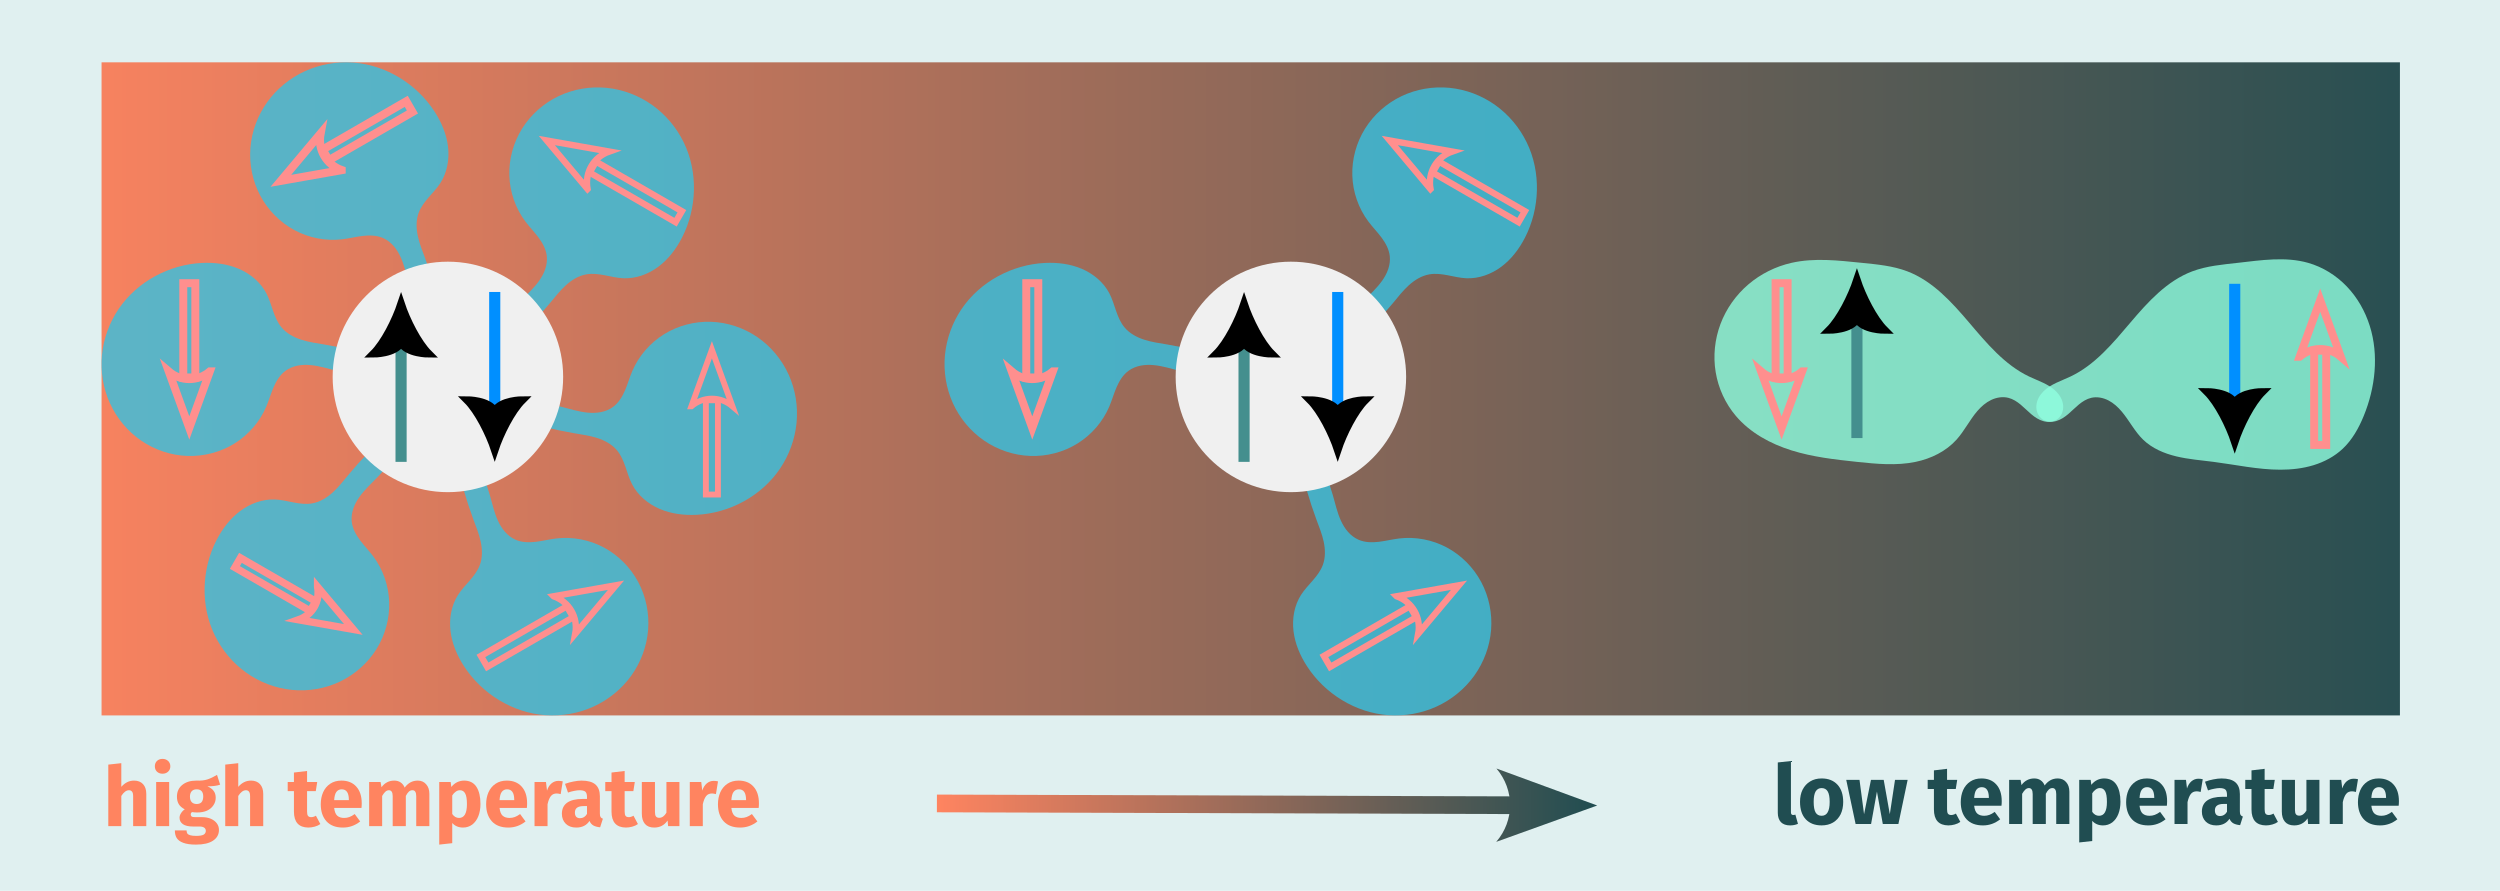 <?xml version="1.0" encoding="UTF-8" standalone="no"?>
<!-- Created with Inkscape (http://www.inkscape.org/) -->

<svg
   inkscape:export-ydpi="200"
   inkscape:export-xdpi="200"
   inkscape:export-filename="kondo3.png"
   sodipodi:docname="kondo3.svg"
   inkscape:version="1.2 (dc2aedaf03, 2022-05-15)"
   id="svg5"
   version="1.1"
   viewBox="0 0 847.435 301.966"
   height="301.966mm"
   width="847.435mm"
   xmlns:inkscape="http://www.inkscape.org/namespaces/inkscape"
   xmlns:sodipodi="http://sodipodi.sourceforge.net/DTD/sodipodi-0.dtd"
   xmlns:xlink="http://www.w3.org/1999/xlink"
   xmlns="http://www.w3.org/2000/svg"
   xmlns:svg="http://www.w3.org/2000/svg"
   xmlns:ns3="http://www.iki.fi/pav/software/textext/">
  <sodipodi:namedview
     id="namedview7"
     pagecolor="#ffffff"
     bordercolor="#999999"
     borderopacity="1"
     inkscape:showpageshadow="0"
     inkscape:pageopacity="0"
     inkscape:pagecheckerboard="0"
     inkscape:deskcolor="#d1d1d1"
     inkscape:document-units="mm"
     showgrid="false"
     inkscape:zoom="0.25291616"
     inkscape:cx="1652.7216"
     inkscape:cy="889.62287"
     inkscape:window-width="1916"
     inkscape:window-height="1052"
     inkscape:window-x="0"
     inkscape:window-y="24"
     inkscape:window-maximized="1"
     inkscape:current-layer="layer1" />
  <defs
     id="defs2">
    <linearGradient
       inkscape:collect="always"
       id="linearGradient56277">
      <stop
         style="stop-color:#ff8460;stop-opacity:1;"
         offset="0"
         id="stop56273" />
      <stop
         style="stop-color:#204d51;stop-opacity:1;"
         offset="1"
         id="stop56275" />
    </linearGradient>
    <linearGradient
       inkscape:collect="always"
       id="linearGradient44492">
      <stop
         style="stop-color:#204d51;stop-opacity:1;"
         offset="0"
         id="stop44488" />
      <stop
         style="stop-color:#ff8460;stop-opacity:1;"
         offset="1"
         id="stop44490" />
    </linearGradient>
    <inkscape:path-effect
       effect="spiro"
       id="path-effect19392"
       is_visible="true"
       lpeversion="1" />
    <inkscape:path-effect
       effect="spiro"
       id="path-effect14966"
       is_visible="true"
       lpeversion="1" />
    <inkscape:path-effect
       effect="spiro"
       id="path-effect14962"
       is_visible="true"
       lpeversion="1" />
    <inkscape:path-effect
       effect="spiro"
       id="path-effect14926"
       is_visible="true"
       lpeversion="1" />
    <inkscape:path-effect
       effect="spiro"
       id="path-effect14922"
       is_visible="true"
       lpeversion="1" />
    <inkscape:path-effect
       effect="spiro"
       id="path-effect14918"
       is_visible="true"
       lpeversion="1" />
    <inkscape:path-effect
       effect="spiro"
       id="path-effect14914"
       is_visible="true"
       lpeversion="1" />
    <inkscape:path-effect
       effect="spiro"
       id="path-effect14910"
       is_visible="true"
       lpeversion="1" />
    <inkscape:path-effect
       effect="spiro"
       id="path-effect14507"
       is_visible="true"
       lpeversion="1" />
    <inkscape:path-effect
       effect="spiro"
       id="path-effect14503"
       is_visible="true"
       lpeversion="1" />
    <inkscape:path-effect
       effect="spiro"
       id="path-effect14499"
       is_visible="true"
       lpeversion="1" />
    <inkscape:path-effect
       effect="spiro"
       id="path-effect14495"
       is_visible="true"
       lpeversion="1" />
    <inkscape:path-effect
       effect="spiro"
       id="path-effect14491"
       is_visible="true"
       lpeversion="1" />
    <inkscape:path-effect
       effect="spiro"
       id="path-effect14487"
       is_visible="true"
       lpeversion="1" />
    <inkscape:path-effect
       effect="spiro"
       id="path-effect14483"
       is_visible="true"
       lpeversion="1" />
    <inkscape:path-effect
       effect="spiro"
       id="path-effect14479"
       is_visible="true"
       lpeversion="1" />
    <inkscape:path-effect
       effect="spiro"
       id="path-effect13205"
       is_visible="true"
       lpeversion="1" />
    <marker
       style="overflow:visible"
       id="Arrow5"
       refX="0"
       refY="0"
       orient="auto-start-reverse"
       inkscape:stockid="Arrow5"
       markerWidth="5.887"
       markerHeight="6.609"
       viewBox="0 0 5.887 6.609"
       inkscape:isstock="true"
       inkscape:collect="always"
       preserveAspectRatio="xMidYMid">
      <path
         transform="scale(0.5)"
         style="fill:context-stroke;fill-rule:evenodd;stroke:context-stroke;stroke-width:1pt"
         d="m 6,0 c -3,1 -7,3 -9,5 0,0 0,-4 2,-5 -2,-1 -2,-5 -2,-5 2,2 6,4 9,5 z"
         id="path8893" />
    </marker>
    <inkscape:path-effect
       effect="spiro"
       id="path-effect12653"
       is_visible="true"
       lpeversion="1" />
    <inkscape:path-effect
       effect="spiro"
       id="path-effect9126"
       is_visible="true"
       lpeversion="1" />
    <inkscape:path-effect
       effect="spiro"
       id="path-effect9122"
       is_visible="true"
       lpeversion="1" />
    <inkscape:path-effect
       effect="spiro"
       id="path-effect9118"
       is_visible="true"
       lpeversion="1" />
    <inkscape:path-effect
       effect="spiro"
       id="path-effect9060"
       is_visible="true"
       lpeversion="1" />
    <inkscape:path-effect
       effect="spiro"
       id="path-effect9056"
       is_visible="true"
       lpeversion="1" />
    <inkscape:path-effect
       effect="spiro"
       id="path-effect9052"
       is_visible="true"
       lpeversion="1" />
    <inkscape:path-effect
       effect="spiro"
       id="path-effect9048"
       is_visible="true"
       lpeversion="1" />
    <inkscape:path-effect
       effect="spiro"
       id="path-effect9044"
       is_visible="true"
       lpeversion="1" />
    <inkscape:path-effect
       effect="spiro"
       id="path-effect9040"
       is_visible="true"
       lpeversion="1" />
    <inkscape:path-effect
       effect="spiro"
       id="path-effect8946"
       is_visible="true"
       lpeversion="1" />
    <inkscape:path-effect
       effect="spiro"
       id="path-effect8930"
       is_visible="true"
       lpeversion="1" />
    <inkscape:path-effect
       effect="spiro"
       id="path-effect8914"
       is_visible="true"
       lpeversion="1" />
    <inkscape:path-effect
       effect="spiro"
       id="path-effect8898"
       is_visible="true"
       lpeversion="1" />
    <inkscape:path-effect
       effect="spiro"
       id="path-effect8882"
       is_visible="true"
       lpeversion="1" />
    <inkscape:path-effect
       effect="spiro"
       id="path-effect3370"
       is_visible="true"
       lpeversion="1" />
    <inkscape:path-effect
       effect="spiro"
       id="path-effect3364"
       is_visible="true"
       lpeversion="1" />
    <inkscape:path-effect
       effect="spiro"
       id="path-effect3358"
       is_visible="true"
       lpeversion="1" />
    <inkscape:path-effect
       effect="spiro"
       id="path-effect3352"
       is_visible="true"
       lpeversion="1" />
    <inkscape:path-effect
       effect="spiro"
       id="path-effect3165"
       is_visible="true"
       lpeversion="1" />
    <inkscape:path-effect
       effect="spiro"
       id="path-effect2140"
       is_visible="true"
       lpeversion="1" />
    <inkscape:path-effect
       effect="spiro"
       id="path-effect1238"
       is_visible="true"
       lpeversion="1" />
    <inkscape:path-effect
       effect="spiro"
       id="path-effect964"
       is_visible="true"
       lpeversion="1" />
    <inkscape:path-effect
       effect="spiro"
       id="path-effect2140-3"
       is_visible="true"
       lpeversion="1" />
    <inkscape:path-effect
       effect="spiro"
       id="path-effect2140-7"
       is_visible="true"
       lpeversion="1" />
    <inkscape:path-effect
       effect="spiro"
       id="path-effect964-6"
       is_visible="true"
       lpeversion="1" />
    <inkscape:path-effect
       effect="spiro"
       id="path-effect2140-1"
       is_visible="true"
       lpeversion="1" />
    <inkscape:path-effect
       effect="spiro"
       id="path-effect2140-18"
       is_visible="true"
       lpeversion="1" />
    <inkscape:path-effect
       effect="spiro"
       id="path-effect964-6-2"
       is_visible="true"
       lpeversion="1" />
    <inkscape:path-effect
       effect="spiro"
       id="path-effect2140-18-9"
       is_visible="true"
       lpeversion="1" />
    <inkscape:path-effect
       effect="spiro"
       id="path-effect3165-3"
       is_visible="true"
       lpeversion="1" />
    <inkscape:path-effect
       effect="spiro"
       id="path-effect3165-3-7"
       is_visible="true"
       lpeversion="1" />
    <inkscape:path-effect
       effect="spiro"
       id="path-effect12653-7"
       is_visible="true"
       lpeversion="1" />
    <inkscape:path-effect
       effect="spiro"
       id="path-effect13205-9"
       is_visible="true"
       lpeversion="1" />
    <filter
       inkscape:collect="always"
       style="color-interpolation-filters:sRGB"
       id="filter14521"
       x="-0.163"
       y="-0.163"
       width="1.326"
       height="1.326">
      <feGaussianBlur
         inkscape:collect="always"
         stdDeviation="5.313"
         id="feGaussianBlur14523" />
    </filter>
    <linearGradient
       inkscape:collect="always"
       xlink:href="#linearGradient44492"
       id="linearGradient44494"
       x1="-78.904"
       y1="-6.383"
       x2="763.195"
       y2="-6.383"
       gradientUnits="userSpaceOnUse" />
    <filter
       inkscape:collect="always"
       style="color-interpolation-filters:sRGB"
       id="filter49834"
       x="-0.015"
       y="-0.053"
       width="1.03"
       height="1.107">
      <feGaussianBlur
         inkscape:collect="always"
         stdDeviation="4.929"
         id="feGaussianBlur49836" />
    </filter>
    <linearGradient
       inkscape:collect="always"
       xlink:href="#linearGradient56277"
       id="linearGradient56279"
       x1="235.754"
       y1="134.735"
       x2="459.593"
       y2="134.735"
       gradientUnits="userSpaceOnUse" />
    <linearGradient
       inkscape:collect="always"
       xlink:href="#linearGradient56277"
       id="linearGradient23544"
       gradientUnits="userSpaceOnUse"
       x1="235.754"
       y1="134.735"
       x2="459.593"
       y2="134.735" />
    <linearGradient
       inkscape:collect="always"
       xlink:href="#linearGradient56277"
       id="linearGradient23546"
       gradientUnits="userSpaceOnUse"
       x1="235.754"
       y1="134.735"
       x2="459.593"
       y2="134.735" />
    <linearGradient
       inkscape:collect="always"
       xlink:href="#linearGradient56277"
       id="linearGradient23548"
       gradientUnits="userSpaceOnUse"
       x1="235.754"
       y1="134.735"
       x2="459.593"
       y2="134.735" />
  </defs>
  <g
     inkscape:label="Layer 1"
     inkscape:groupmode="layer"
     id="layer1"
     transform="translate(81.822,138.201)">
    <rect
       style="opacity:1;fill:#e0f0f0;fill-opacity:1;stroke:none;stroke-width:0.751;stroke-miterlimit:4.5;stroke-dasharray:none;stroke-opacity:1"
       id="rect18116"
       width="847.435"
       height="301.966"
       x="-81.822"
       y="-138.201" />
    <rect
       style="opacity:1;fill:url(#linearGradient44494);fill-opacity:1;stroke:none;stroke-width:2;stroke-opacity:1;filter:url(#filter49834)"
       id="rect10134"
       width="779.09"
       height="221.381"
       x="-47.4"
       y="-117.074"
       transform="matrix(-1,0,0,1,684.291,0)" />
    <path
       style="opacity:0.8;fill:#36c0e0;fill-opacity:1;stroke:none;stroke-width:1.554"
       d="m 82.045,-5.766 c 0.369,1.634 -0.103,3.39 -1.059,4.766 -0.956,1.376 -2.358,2.396 -3.872,3.113 -3.028,1.433 -6.467,1.707 -9.645,2.767 -4.543,1.515 -8.41,4.591 -11.759,8.014 -3.349,3.423 -6.275,7.239 -9.599,10.687 -2.087,2.165 -4.34,4.197 -6.082,6.647 -0.871,1.225 -1.61,2.554 -2.09,3.979 -0.48,1.425 -0.697,2.949 -0.528,4.443 0.263,2.314 1.43,4.434 2.824,6.299 1.394,1.865 3.03,3.539 4.429,5.4 3.353,4.463 5.261,9.983 5.439,15.562 0.178,5.579 -1.366,11.193 -4.321,15.929 -2.955,4.736 -7.303,8.581 -12.339,10.989 -5.036,2.408 -10.741,3.379 -16.296,2.832 C 11.593,95.115 6.201,93.06 1.656,89.819 -2.889,86.579 -6.581,82.165 -9.024,77.146 -13.909,67.108 -13.519,54.775 -8.406,44.851 -6.457,41.066 -3.827,37.577 -0.416,35.029 2.994,32.481 7.225,30.923 11.477,31.115 c 2.098,0.095 4.151,0.603 6.213,0.999 2.062,0.396 4.186,0.682 6.256,0.33 2.643,-0.449 5.022,-1.917 7.01,-3.716 1.988,-1.799 3.637,-3.933 5.345,-5.998 8.408,-10.162 18.432,-18.845 28.374,-27.511 1.328,-1.157 2.66,-2.319 4.125,-3.297 1.465,-0.978 3.076,-1.772 4.802,-2.125 1.726,-0.352 3.577,-0.24 5.167,0.517 0.795,0.379 1.518,0.915 2.09,1.585 0.572,0.67 0.99,1.474 1.184,2.333 z"
       id="path8932"
       inkscape:path-effect="#path-effect8946"
       inkscape:original-d="M 82.045153,-5.765798 C 87.834529,-6.0944647 72.328533,1.3314786 67.469757,4.8801253 62.610982,8.4287653 53.231613,17.347652 46.112081,23.581435 38.992549,29.815202 40.312356,33.627369 37.412029,38.650356 34.511703,43.673333 42.24746,46.450073 44.664707,50.34994 47.081953,54.249797 9.2842371,46.683833 -8.4064584,44.850793 -26.097154,43.017743 4.8497932,35.693909 11.477456,31.115472 c 6.627663,-4.57844 8.312892,0.886637 12.468875,1.329967 4.155983,0.44333 8.237188,-6.476327 12.355319,-9.714484 4.11813,-3.238163 18.916614,-18.3404764 28.374461,-27.510703 9.457846,-9.170229 11.579666,-0.65737 17.369042,-0.98605 z"
       inkscape:transform-center-x="60.57559"
       inkscape:transform-center-y="-16.983878" />
    <g
       id="g8940"
       style="fill:none;fill-opacity:1;stroke:#bb73a0;stroke-width:2;stroke-dasharray:none;stroke-opacity:1"
       transform="matrix(0.623,-1.079,1.079,0.623,-13.836,-55.642)">
      <path
         style="color:#000000;fill:none;fill-opacity:1;stroke:#ff8f8e;stroke-width:2;stroke-dasharray:none;stroke-opacity:1"
         d="m -71.65,52.153 v 23.652 h 3.02 V 52.153 Z"
         id="path8934" />
      <g
         id="g8938"
         style="fill:none;fill-opacity:1;stroke:#bb73a0;stroke-width:2;stroke-dasharray:none;stroke-opacity:1"
         transform="translate(0,6.35)">
        <path
           d="m -64.979,67.933 -5.162,14.195 -5.162,-14.195 c 3.007,2.581 7.304,2.581 10.323,0 z"
           style="fill:none;fill-opacity:1;fill-rule:evenodd;stroke:#ff8f8e;stroke-width:2;stroke-dasharray:none;stroke-opacity:1"
           id="path8936" />
      </g>
    </g>
    <path
       style="opacity:0.8;fill:#36c0e0;fill-opacity:1;stroke:none;stroke-width:1.554"
       d="m 76.791,-16.101 c 1.599,0.498 2.885,1.784 3.598,3.3 0.713,1.516 0.896,3.24 0.759,4.91 -0.273,3.339 -1.755,6.454 -2.426,9.736 -0.959,4.692 -0.229,9.579 1.061,14.191 1.29,4.612 3.132,9.054 4.456,13.656 0.831,2.89 1.464,5.857 2.716,8.591 0.626,1.367 1.407,2.671 2.4,3.799 0.994,1.128 2.205,2.078 3.584,2.678 2.135,0.929 4.555,0.978 6.867,0.704 2.312,-0.274 4.58,-0.855 6.891,-1.135 5.541,-0.673 11.276,0.436 16.197,3.071 4.921,2.636 9.01,6.78 11.634,11.706 2.624,4.927 3.78,10.615 3.347,16.18 -0.433,5.565 -2.444,10.991 -5.695,15.529 -3.251,4.538 -7.727,8.179 -12.806,10.495 -5.079,2.316 -10.747,3.307 -16.315,2.912 -11.136,-0.789 -21.621,-7.292 -27.66,-16.682 -2.303,-3.581 -4.01,-7.603 -4.511,-11.831 -0.501,-4.227 0.265,-8.67 2.558,-12.257 1.131,-1.769 2.598,-3.293 3.972,-4.881 1.374,-1.588 2.684,-3.284 3.414,-5.253 0.932,-2.513 0.851,-5.308 0.287,-7.929 -0.564,-2.621 -1.588,-5.116 -2.522,-7.628 C 74.001,25.4 71.494,12.378 68.961,-0.566 68.622,-2.295 68.282,-4.029 68.168,-5.787 c -0.114,-1.758 0.003,-3.551 0.561,-5.221 0.558,-1.671 1.581,-3.218 3.032,-4.216 0.726,-0.499 1.552,-0.857 2.418,-1.017 0.866,-0.16 1.772,-0.121 2.613,0.141 z"
       id="path8916"
       inkscape:path-effect="#path-effect8930"
       inkscape:original-d="m 76.791088,-16.100896 c 2.610049,-5.178083 1.288114,11.9634779 1.931944,17.9456146 0.64383,5.9821467 3.678126,18.5643534 5.516969,27.8469434 1.838843,9.282574 5.800184,10.045674 8.700051,15.068921 2.899868,5.023247 9.172478,-0.28775 13.758478,-0.43121 4.58601,-0.14346 -20.865172,28.807315 -31.297984,43.211376 C 64.967734,101.94481 74.098574,71.482068 73.447363,63.453131 72.796152,55.424187 78.371662,56.697277 80.833588,53.319757 83.295514,49.94224 79.343512,42.947983 78.598251,37.762496 77.852989,32.577019 72.173236,12.209992 68.960506,-0.56584837 65.747777,-13.341692 74.181039,-10.922815 76.791088,-16.100896 Z"
       inkscape:transform-center-x="60.57559"
       inkscape:transform-center-y="-16.983878" />
    <g
       id="g8924"
       style="fill:none;fill-opacity:1;stroke:#bb73a0;stroke-width:1.523;stroke-dasharray:none;stroke-opacity:1"
       transform="matrix(-0.711,-1.231,1.231,-0.711,-31.808,36.744)">
      <path
         style="color:#000000;fill:none;fill-opacity:1;stroke:#ff8f8e;stroke-width:1.523;stroke-dasharray:none;stroke-opacity:1"
         d="m -71.65,52.153 v 23.652 h 3.02 V 52.153 Z"
         id="path8918" />
      <g
         id="g8922"
         style="fill:none;fill-opacity:1;stroke:#bb73a0;stroke-width:1.523;stroke-dasharray:none;stroke-opacity:1"
         transform="translate(0,6.35)">
        <path
           d="m -64.979,67.933 -5.162,14.195 -5.162,-14.195 c 3.007,2.581 7.304,2.581 10.323,0 z"
           style="fill:none;fill-opacity:1;fill-rule:evenodd;stroke:#ff8f8e;stroke-width:1.523;stroke-dasharray:none;stroke-opacity:1"
           id="path8920" />
      </g>
    </g>
    <path
       style="opacity:0.8;fill:#36c0e0;fill-opacity:1;stroke:none;stroke-width:1.554"
       d="m 65.214,-16.718 c 1.231,-1.136 2.988,-1.606 4.657,-1.466 1.669,0.14 3.254,0.844 4.632,1.797 2.755,1.906 4.712,4.747 7.219,6.969 3.584,3.177 8.181,4.988 12.82,6.176 4.639,1.189 9.407,1.815 14.054,2.969 2.918,0.725 5.804,1.66 8.798,1.944 1.497,0.142 3.017,0.117 4.491,-0.179 1.474,-0.296 2.903,-0.871 4.112,-1.765 1.872,-1.384 3.125,-3.455 4.043,-5.595 0.919,-2.14 1.55,-4.394 2.463,-6.536 2.188,-5.135 6.015,-9.548 10.758,-12.491 4.743,-2.944 10.376,-4.413 15.955,-4.222 5.579,0.191 11.082,2.034 15.686,5.191 4.603,3.157 8.296,7.612 10.601,12.697 2.304,5.084 3.22,10.781 2.686,16.338 -0.534,5.556 -2.51,10.961 -5.635,15.586 -6.251,9.25 -17.126,15.079 -28.277,15.613 -4.252,0.204 -8.589,-0.329 -12.501,-2.008 -3.912,-1.679 -7.376,-4.565 -9.336,-8.344 -0.967,-1.864 -1.553,-3.896 -2.241,-5.88 -0.688,-1.984 -1.502,-3.966 -2.842,-5.583 -1.711,-2.064 -4.172,-3.391 -6.723,-4.213 C 118.08,9.457 115.407,9.096 112.764,8.648 99.76,6.448 87.228,2.109 74.752,-2.169 c -1.666,-0.571 -3.338,-1.144 -4.918,-1.924 -1.579,-0.78 -3.073,-1.778 -4.241,-3.097 -1.168,-1.319 -1.996,-2.978 -2.136,-4.734 -0.07,-0.878 0.034,-1.772 0.328,-2.602 0.294,-0.83 0.781,-1.595 1.429,-2.192 z"
       id="path8900"
       inkscape:path-effect="#path-effect8914"
       inkscape:original-d="m 65.21359,-16.718294 c -3.179327,-4.849411 11.004734,4.8662 16.50734,7.2996992 5.502605,2.4335 17.91627,6.0968267 26.87465,9.14563343 8.95837,3.04879997 11.5999,-2.7e-4 17.4001,0 5.80019,2.6e-4 4.33704,-8.08746343 6.5058,-12.13079263 2.16876,-4.043331 14.5153,32.473426 21.77318,48.710533 7.25788,16.237108 -14.55822,-6.901807 -21.8371,-10.352307 -7.27887,-3.450507 -3.38859,-7.6425 -5.08265,-11.46335 -1.69405,-3.82085 -9.72726,-3.89545 -14.59065,-5.8427667 C 107.90086,6.7010253 87.422627,1.4363286 74.75205,-2.1692881 62.081475,-5.774908 68.392917,-11.868884 65.21359,-16.718294 Z"
       inkscape:transform-center-x="60.57559"
       inkscape:transform-center-y="-16.983878" />
    <g
       id="g8908"
       style="fill:none;fill-opacity:1;stroke:#bb73a0;stroke-width:1.48;stroke-dasharray:none;stroke-opacity:1"
       transform="matrix(-1.351,0,0,-1.351,64.734,99.897)">
      <path
         style="color:#000000;fill:none;fill-opacity:1;stroke:#ff8f8e;stroke-width:1.48;stroke-dasharray:none;stroke-opacity:1"
         d="m -71.65,52.153 v 23.652 h 3.02 V 52.153 Z"
         id="path8902" />
      <g
         id="g8906"
         style="fill:none;fill-opacity:1;stroke:#bb73a0;stroke-width:1.48;stroke-dasharray:none;stroke-opacity:1"
         transform="translate(0,6.35)">
        <path
           d="m -64.979,67.933 -5.162,14.195 -5.162,-14.195 c 3.007,2.581 7.304,2.581 10.323,0 z"
           style="fill:none;fill-opacity:1;fill-rule:evenodd;stroke:#ff8f8e;stroke-width:1.48;stroke-dasharray:none;stroke-opacity:1"
           id="path8904" />
      </g>
    </g>
    <path
       style="opacity:0.8;fill:#36c0e0;fill-opacity:1;stroke:none;stroke-width:1.554"
       d="m 58.89,-7.001 c -0.369,-1.634 0.103,-3.39 1.059,-4.766 0.956,-1.376 2.358,-2.396 3.872,-3.113 3.028,-1.433 6.467,-1.707 9.645,-2.767 4.543,-1.515 8.41,-4.591 11.759,-8.014 3.349,-3.423 6.275,-7.239 9.599,-10.687 2.087,-2.165 4.34,-4.197 6.082,-6.647 0.871,-1.225 1.61,-2.554 2.09,-3.979 0.48,-1.425 0.697,-2.949 0.528,-4.443 -0.263,-2.314 -1.43,-4.434 -2.824,-6.299 -1.394,-1.865 -3.03,-3.539 -4.429,-5.4 -3.353,-4.463 -5.261,-9.983 -5.439,-15.562 -0.178,-5.579 1.366,-11.193 4.321,-15.929 2.955,-4.736 7.303,-8.581 12.339,-10.989 5.036,-2.408 10.741,-3.379 16.296,-2.832 5.555,0.547 10.947,2.602 15.492,5.842 4.545,3.241 8.237,7.654 10.68,12.673 4.885,10.038 4.495,22.371 -0.617,32.295 -1.95,3.784 -4.58,7.274 -7.99,9.822 -3.41,2.548 -7.641,4.105 -11.894,3.913 -2.098,-0.095 -4.151,-0.603 -6.213,-1 -2.062,-0.396 -4.186,-0.682 -6.256,-0.33 -2.643,0.449 -5.022,1.917 -7.01,3.716 -1.988,1.799 -3.637,3.933 -5.345,5.998 -8.408,10.162 -18.432,18.845 -28.374,27.511 -1.328,1.157 -2.66,2.319 -4.125,3.297 -1.465,0.978 -3.076,1.772 -4.802,2.125 -1.726,0.352 -3.577,0.24 -5.167,-0.517 -0.795,-0.379 -1.518,-0.915 -2.09,-1.585 -0.572,-0.67 -0.99,-1.474 -1.184,-2.333 z"
       id="path8884"
       inkscape:path-effect="#path-effect8898"
       inkscape:original-d="m 58.890157,-7.0005848 c -5.789376,0.32867 9.71662,-7.0972792 14.575395,-10.6459262 4.858776,-3.548647 14.238145,-12.46753 21.357677,-18.701307 7.119531,-6.233778 5.799721,-10.045948 8.700051,-15.068931 2.90033,-5.022983 -4.835431,-7.799722 -7.252677,-11.699589 -2.417247,-3.899866 35.380467,3.666104 53.071167,5.499151 17.69069,1.833045 -13.25625,9.156887 -19.88392,13.735324 -6.62766,4.578437 -8.31289,-0.886641 -12.46887,-1.32997 -4.15598,-0.443329 -8.23719,6.476335 -12.35532,9.714492 -4.11813,3.238157 -18.916615,18.34048 -28.374461,27.5107162 -9.457846,9.1702134 -11.579667,0.65737 -17.369042,0.98604 z"
       inkscape:transform-center-x="60.57559"
       inkscape:transform-center-y="-16.983878" />
    <g
       id="g8892"
       style="fill:none;fill-opacity:1;stroke:#bb73a0;stroke-width:1.523;stroke-dasharray:none;stroke-opacity:1"
       transform="matrix(-0.711,1.231,-1.231,-0.711,162.576,58.68)">
      <path
         style="color:#000000;fill:none;fill-opacity:1;stroke:#ff8f8e;stroke-width:1.523;stroke-dasharray:none;stroke-opacity:1"
         d="m -71.65,52.153 v 23.652 h 3.02 V 52.153 Z"
         id="path8886" />
      <g
         id="g8890"
         style="fill:none;fill-opacity:1;stroke:#bb73a0;stroke-width:1.523;stroke-dasharray:none;stroke-opacity:1"
         transform="translate(0,6.35)">
        <path
           d="m -64.979,67.933 -5.162,14.195 -5.162,-14.195 c 3.007,2.581 7.304,2.581 10.323,0 z"
           style="fill:none;fill-opacity:1;fill-rule:evenodd;stroke:#ff8f8e;stroke-width:1.523;stroke-dasharray:none;stroke-opacity:1"
           id="path8888" />
      </g>
    </g>
    <path
       style="opacity:0.8;fill:#36c0e0;fill-opacity:1;stroke:none;stroke-width:1.554"
       d="M 64.144,3.335 C 62.545,2.837 61.259,1.55 60.546,0.035 c -0.713,-1.516 -0.896,-3.24 -0.759,-4.91 0.273,-3.339 1.755,-6.454 2.426,-9.736 0.959,-4.692 0.229,-9.579 -1.061,-14.191 -1.29,-4.612 -3.132,-9.054 -4.456,-13.656 -0.831,-2.89 -1.464,-5.857 -2.716,-8.591 -0.626,-1.367 -1.407,-2.671 -2.4,-3.799 -0.994,-1.128 -2.205,-2.078 -3.584,-2.678 -2.135,-0.929 -4.555,-0.978 -6.867,-0.704 -2.312,0.274 -4.58,0.855 -6.891,1.135 -5.541,0.673 -11.276,-0.436 -16.197,-3.071 -4.921,-2.636 -9.01,-6.78 -11.634,-11.706 -2.624,-4.927 -3.78,-10.615 -3.347,-16.18 0.433,-5.565 2.444,-10.991 5.695,-15.529 3.251,-4.538 7.727,-8.179 12.806,-10.495 5.079,-2.316 10.747,-3.307 16.315,-2.912 11.136,0.789 21.621,7.292 27.66,16.682 2.303,3.581 4.01,7.603 4.511,11.831 0.501,4.227 -0.265,8.67 -2.558,12.257 -1.131,1.769 -2.598,3.293 -3.972,4.881 -1.374,1.588 -2.684,3.284 -3.414,5.253 -0.932,2.513 -0.851,5.308 -0.287,7.929 0.564,2.621 1.588,5.116 2.522,7.628 4.597,12.362 7.104,25.385 9.638,38.328 0.338,1.729 0.678,3.463 0.793,5.221 0.114,1.758 -0.003,3.551 -0.561,5.221 -0.558,1.671 -1.581,3.218 -3.032,4.216 -0.726,0.499 -1.552,0.857 -2.418,1.017 -0.866,0.16 -1.772,0.121 -2.613,-0.141 z"
       id="path8868"
       inkscape:path-effect="#path-effect8882"
       inkscape:original-d="m 64.144222,3.3345186 c -2.610049,5.1780767 -1.288114,-11.9634734 -1.931944,-17.9456206 -0.64383,-5.982147 -3.678126,-18.56436 -5.516969,-27.846945 -1.838843,-9.282583 -5.800184,-10.045683 -8.700051,-15.06893 -2.899868,-5.023248 -9.172473,0.287745 -13.75848,0.431209 -4.586006,0.143463 20.865174,-28.807335 31.297986,-43.211402 10.432812,-14.40408 1.301972,16.058692 1.953183,24.087636 0.651211,8.028944 -4.924299,6.755856 -7.386225,10.133378 -2.461926,3.377523 1.490076,10.371782 2.235337,15.557266 0.745262,5.185485 6.425015,25.552509 9.637745,38.32836 3.212729,12.77583863 -5.220533,10.3569619 -7.830582,15.5350486 z"
       inkscape:transform-center-x="60.57559"
       inkscape:transform-center-y="-16.983878" />
    <g
       id="g8876"
       style="fill:none;fill-opacity:1;stroke:#ff8f8e;stroke-width:2;stroke-dasharray:none;stroke-opacity:1"
       transform="matrix(0.692,1.199,-1.199,0.692,168.003,-54.037)">
      <path
         style="color:#000000;fill:none;fill-opacity:1;stroke:#ff8f8e;stroke-width:2;stroke-dasharray:none;stroke-opacity:1"
         d="m -71.65,52.153 v 23.652 h 3.02 V 52.153 Z"
         id="path8870" />
      <g
         id="g8874"
         style="fill:none;fill-opacity:1;stroke:#ff8f8e;stroke-width:2;stroke-dasharray:none;stroke-opacity:1"
         transform="translate(0,6.35)">
        <path
           d="m -64.979,67.933 -5.162,14.195 -5.162,-14.195 c 3.007,2.581 7.304,2.581 10.323,0 z"
           style="fill:none;fill-opacity:1;fill-rule:evenodd;stroke:#ff8f8e;stroke-width:2;stroke-dasharray:none;stroke-opacity:1"
           id="path8872" />
      </g>
    </g>
    <path
       style="opacity:0.8;fill:#36c0e0;fill-opacity:1;stroke:none;stroke-width:1.554"
       d="M 75.722,3.952 C 74.491,5.088 72.734,5.558 71.065,5.418 69.396,5.278 67.811,4.574 66.433,3.621 63.678,1.715 61.721,-1.126 59.214,-3.348 55.631,-6.524 51.033,-8.336 46.394,-9.524 41.755,-10.713 36.988,-11.339 32.34,-12.493 c -2.918,-0.725 -5.804,-1.66 -8.798,-1.944 -1.497,-0.142 -3.017,-0.117 -4.491,0.179 -1.474,0.296 -2.903,0.871 -4.112,1.765 -1.872,1.384 -3.125,3.455 -4.043,5.595 C 9.978,-4.759 9.347,-2.505 8.434,-0.363 6.246,4.773 2.419,9.185 -2.324,12.129 c -4.743,2.944 -10.376,4.413 -15.955,4.222 -5.579,-0.191 -11.082,-2.034 -15.686,-5.191 -4.603,-3.157 -8.296,-7.612 -10.601,-12.697 -2.304,-5.084 -3.22,-10.781 -2.686,-16.338 0.534,-5.556 2.51,-10.961 5.635,-15.586 6.251,-9.25 17.126,-15.079 28.277,-15.613 4.252,-0.204 8.589,0.329 12.501,2.008 3.912,1.679 7.376,4.565 9.336,8.344 0.967,1.864 1.553,3.896 2.241,5.88 0.688,1.984 1.502,3.966 2.842,5.583 1.711,2.064 4.172,3.391 6.723,4.213 2.552,0.822 5.224,1.183 7.867,1.63 13.005,2.2 25.536,6.54 38.012,10.818 1.666,0.571 3.338,1.144 4.918,1.924 1.579,0.78 3.073,1.778 4.241,3.097 1.168,1.319 1.996,2.978 2.136,4.734 0.07,0.878 -0.034,1.772 -0.328,2.602 -0.294,0.83 -0.781,1.595 -1.429,2.192 z"
       id="path3163"
       inkscape:path-effect="#path-effect3165"
       inkscape:original-d="m 75.721722,3.9519186 c 3.179327,4.8494067 -11.004734,-4.86619667 -16.50734,-7.2996967 -5.502605,-2.4334999 -17.91627,-6.0968267 -26.874645,-9.1456329 -8.958375,-3.048808 -11.599909,2.65e-4 -17.400103,0 -5.8001941,-2.65e-4 -4.337042,8.087463 -6.5058021,12.13078963 C 6.2650719,3.6807086 -6.0814641,-32.836051 -13.339347,-49.073166 c -7.257884,-16.237114 14.5582229,6.901806 21.8370969,10.352313 7.2788741,3.450506 3.3885931,7.642496 5.0826501,11.463347 1.694057,3.820852 9.727264,3.895447 14.590656,5.842773 4.863392,1.947328 25.341629,7.21203 38.012206,10.817648 12.670575,3.6056202 6.359133,9.69959693 9.53846,14.5490036 z"
       inkscape:transform-center-x="60.57559"
       inkscape:transform-center-y="-16.983878" />
    <g
       id="g17535"
       style="fill:none;fill-opacity:1;stroke:#bb73a0;stroke-width:2;stroke-dasharray:none;stroke-opacity:1"
       transform="matrix(1.351,0,0,1.351,77.104,-112.664)">
      <path
         style="color:#000000;fill:none;fill-opacity:1;stroke:#ff8f8e;stroke-width:2;stroke-dasharray:none;stroke-opacity:1"
         d="m -71.65,52.153 v 23.652 h 3.02 V 52.153 Z"
         id="path15220" />
      <g
         id="g15214"
         style="fill:none;fill-opacity:1;stroke:#bb73a0;stroke-width:2;stroke-dasharray:none;stroke-opacity:1"
         transform="translate(0,6.35)">
        <path
           d="m -64.979,67.933 -5.162,14.195 -5.162,-14.195 c 3.007,2.581 7.304,2.581 10.323,0 z"
           style="fill:none;fill-opacity:1;fill-rule:evenodd;stroke:#ff8f8e;stroke-width:2;stroke-dasharray:none;stroke-opacity:1"
           id="path15216" />
      </g>
    </g>
    <circle
       style="opacity:1;fill:#f0f0f0;fill-opacity:1;stroke:none;stroke-width:2"
       id="path234"
       cx="70.007"
       cy="-10.435"
       r="39.064" />
    <path
       style="opacity:1;fill:none;fill-opacity:1;stroke:#448f8e;stroke-width:3.777;stroke-miterlimit:4.5;stroke-dasharray:none;stroke-opacity:1;marker-end:url(#Arrow5)"
       d="M 54.132,18.359 V -23.916"
       id="path12651"
       inkscape:path-effect="#path-effect12653"
       inkscape:original-d="m 54.132048,18.358952 c 2.6e-4,-14.0918234 2.6e-4,-28.1833767 0,-42.274714" />
    <path
       style="opacity:1;fill:none;fill-opacity:1;stroke:#008fff;stroke-width:3.777;stroke-miterlimit:4.5;stroke-dasharray:none;stroke-opacity:1;marker-end:url(#Arrow5)"
       d="M 85.882,-39.228 V 3.047"
       id="path13201"
       inkscape:path-effect="#path-effect13205"
       inkscape:original-d="m 85.88205,-39.228096 c 2.6e-4,14.09183 2.6e-4,28.183391 0,42.2747246" />
    <path
       style="opacity:0.8;fill:#36c0e0;fill-opacity:1;stroke:none;stroke-width:1.554"
       d="m 362.541,-16.101 c 1.599,0.498 2.885,1.784 3.598,3.3 0.713,1.516 0.896,3.24 0.759,4.91 -0.273,3.339 -1.755,6.454 -2.426,9.736 -0.959,4.692 -0.229,9.579 1.061,14.191 1.29,4.612 3.132,9.054 4.456,13.656 0.831,2.89 1.464,5.857 2.716,8.591 0.626,1.367 1.407,2.671 2.4,3.799 0.994,1.128 2.205,2.078 3.584,2.678 2.135,0.929 4.555,0.978 6.867,0.704 2.312,-0.274 4.58,-0.855 6.891,-1.135 5.541,-0.673 11.276,0.436 16.197,3.071 4.921,2.636 9.01,6.78 11.634,11.706 2.624,4.927 3.78,10.615 3.347,16.18 -0.433,5.565 -2.444,10.991 -5.695,15.529 -3.251,4.538 -7.727,8.179 -12.806,10.495 -5.079,2.316 -10.747,3.307 -16.315,2.912 -11.136,-0.789 -21.621,-7.292 -27.66,-16.682 -2.303,-3.581 -4.01,-7.603 -4.511,-11.831 -0.501,-4.227 0.265,-8.67 2.558,-12.257 1.131,-1.769 2.598,-3.293 3.972,-4.881 1.374,-1.588 2.684,-3.284 3.414,-5.253 0.932,-2.513 0.851,-5.308 0.287,-7.929 -0.564,-2.621 -1.588,-5.116 -2.522,-7.628 -4.597,-12.362 -7.104,-25.385 -9.638,-38.328 -0.338,-1.729 -0.678,-3.463 -0.793,-5.221 -0.114,-1.758 0.003,-3.551 0.561,-5.221 0.558,-1.671 1.581,-3.218 3.032,-4.216 0.726,-0.499 1.552,-0.857 2.418,-1.017 0.866,-0.16 1.772,-0.121 2.613,0.141 z"
       id="path14421"
       inkscape:path-effect="#path-effect14483"
       inkscape:original-d="m 362.54125,-16.100896 c 2.61005,-5.178083 1.28812,11.9634779 1.93195,17.9456146 0.64383,5.9821467 3.67813,18.5643534 5.51697,27.8469434 1.83884,9.282574 5.80019,10.045674 8.70006,15.068921 2.89987,5.023247 9.17248,-0.28775 13.75848,-0.43121 4.58601,-0.14346 -20.86518,28.807315 -31.298,43.211376 -10.43282,14.404061 -1.30197,-16.058681 -1.95319,-24.087618 -0.65121,-8.028944 4.92431,-6.755854 7.38624,-10.133374 2.46192,-3.377517 -1.49008,-10.371774 -2.23534,-15.557261 -0.74527,-5.185477 -6.42502,-25.552504 -9.63775,-38.32834437 -3.21273,-12.77584363 5.22053,-10.35696663 7.83058,-15.53504763 z"
       inkscape:transform-center-x="60.57559"
       inkscape:transform-center-y="-16.983878" />
    <g
       id="g14429"
       style="fill:none;fill-opacity:1;stroke:#bb73a0;stroke-width:1.523;stroke-dasharray:none;stroke-opacity:1"
       transform="matrix(-0.711,-1.231,1.231,-0.711,253.942,36.744)">
      <path
         style="color:#000000;fill:none;fill-opacity:1;stroke:#ff8f8e;stroke-width:1.523;stroke-dasharray:none;stroke-opacity:1"
         d="m -71.65,52.153 v 23.652 h 3.02 V 52.153 Z"
         id="path14423" />
      <g
         id="g14427"
         style="fill:none;fill-opacity:1;stroke:#bb73a0;stroke-width:1.523;stroke-dasharray:none;stroke-opacity:1"
         transform="translate(0,6.35)">
        <path
           d="m -64.979,67.933 -5.162,14.195 -5.162,-14.195 c 3.007,2.581 7.304,2.581 10.323,0 z"
           style="fill:none;fill-opacity:1;fill-rule:evenodd;stroke:#ff8f8e;stroke-width:1.523;stroke-dasharray:none;stroke-opacity:1"
           id="path14425" />
      </g>
    </g>
    <path
       style="opacity:0.8;fill:#36c0e0;fill-opacity:1;stroke:none;stroke-width:1.554"
       d="m 344.64,-7.001 c -0.369,-1.634 0.103,-3.39 1.059,-4.766 0.956,-1.376 2.358,-2.396 3.872,-3.113 3.028,-1.433 6.467,-1.707 9.645,-2.767 4.543,-1.515 8.41,-4.591 11.759,-8.014 3.349,-3.423 6.275,-7.239 9.599,-10.687 2.087,-2.165 4.34,-4.197 6.082,-6.647 0.871,-1.225 1.61,-2.554 2.09,-3.979 0.48,-1.425 0.697,-2.949 0.528,-4.443 -0.263,-2.314 -1.43,-4.434 -2.824,-6.299 -1.394,-1.865 -3.03,-3.539 -4.429,-5.4 -3.353,-4.463 -5.261,-9.983 -5.439,-15.562 -0.178,-5.579 1.366,-11.193 4.321,-15.929 2.955,-4.736 7.303,-8.581 12.339,-10.989 5.036,-2.408 10.741,-3.379 16.296,-2.832 5.555,0.547 10.947,2.602 15.492,5.842 4.545,3.241 8.237,7.654 10.68,12.673 4.885,10.038 4.495,22.371 -0.617,32.295 -1.95,3.784 -4.58,7.274 -7.99,9.822 -3.41,2.548 -7.641,4.105 -11.894,3.913 -2.098,-0.095 -4.151,-0.603 -6.213,-1 -2.062,-0.396 -4.186,-0.682 -6.256,-0.33 -2.643,0.449 -5.022,1.917 -7.01,3.716 -1.988,1.799 -3.637,3.933 -5.345,5.998 -8.408,10.162 -18.432,18.845 -28.374,27.511 -1.328,1.157 -2.66,2.319 -4.125,3.297 -1.465,0.978 -3.076,1.772 -4.802,2.125 -1.726,0.352 -3.577,0.24 -5.167,-0.517 -0.795,-0.379 -1.518,-0.915 -2.09,-1.585 -0.572,-0.67 -0.99,-1.474 -1.184,-2.333 z"
       id="path14441"
       inkscape:path-effect="#path-effect14491"
       inkscape:original-d="m 344.64031,-7.0005848 c -5.78938,0.32867 9.71663,-7.0972792 14.5754,-10.6459262 4.85878,-3.548647 14.23816,-12.46753 21.3577,-18.701307 7.11953,-6.233778 5.79972,-10.045948 8.70005,-15.068931 2.90033,-5.022983 -4.83543,-7.799722 -7.25268,-11.699589 -2.41725,-3.899866 35.38047,3.666104 53.07117,5.499151 17.69069,1.833045 -13.25625,9.156887 -19.88392,13.735324 -6.62766,4.578437 -8.31289,-0.886641 -12.46887,-1.32997 -4.15598,-0.443329 -8.23719,6.476335 -12.35532,9.714492 -4.11813,3.238157 -18.91662,18.34048 -28.37448,27.5107162 -9.45785,9.1702134 -11.57967,0.65737 -17.36905,0.98604 z"
       inkscape:transform-center-x="60.57559"
       inkscape:transform-center-y="-16.983878" />
    <g
       id="g14449"
       style="fill:none;fill-opacity:1;stroke:#bb73a0;stroke-width:1.523;stroke-dasharray:none;stroke-opacity:1"
       transform="matrix(-0.711,1.231,-1.231,-0.711,448.326,58.68)">
      <path
         style="color:#000000;fill:none;fill-opacity:1;stroke:#ff8f8e;stroke-width:1.523;stroke-dasharray:none;stroke-opacity:1"
         d="m -71.65,52.153 v 23.652 h 3.02 V 52.153 Z"
         id="path14443" />
      <g
         id="g14447"
         style="fill:none;fill-opacity:1;stroke:#bb73a0;stroke-width:1.523;stroke-dasharray:none;stroke-opacity:1"
         transform="translate(0,6.35)">
        <path
           d="m -64.979,67.933 -5.162,14.195 -5.162,-14.195 c 3.007,2.581 7.304,2.581 10.323,0 z"
           style="fill:none;fill-opacity:1;fill-rule:evenodd;stroke:#ff8f8e;stroke-width:1.523;stroke-dasharray:none;stroke-opacity:1"
           id="path14445" />
      </g>
    </g>
    <path
       style="opacity:0.8;fill:#36c0e0;fill-opacity:1;stroke:none;stroke-width:1.554"
       d="m 361.472,3.952 c -1.231,1.136 -2.988,1.606 -4.657,1.466 -1.669,-0.14 -3.254,-0.844 -4.632,-1.797 -2.755,-1.906 -4.712,-4.747 -7.219,-6.969 -3.584,-3.177 -8.181,-4.988 -12.82,-6.176 -4.639,-1.189 -9.407,-1.815 -14.054,-2.969 -2.918,-0.725 -5.804,-1.66 -8.798,-1.944 -1.497,-0.142 -3.017,-0.117 -4.491,0.179 -1.474,0.296 -2.903,0.871 -4.112,1.765 -1.872,1.384 -3.125,3.455 -4.043,5.595 -0.919,2.14 -1.55,4.394 -2.463,6.536 -2.188,5.135 -6.015,9.548 -10.758,12.491 -4.743,2.944 -10.376,4.413 -15.955,4.222 -5.579,-0.191 -11.082,-2.034 -15.686,-5.191 -4.603,-3.157 -8.296,-7.612 -10.601,-12.697 -2.304,-5.084 -3.22,-10.781 -2.686,-16.338 0.534,-5.556 2.51,-10.961 5.635,-15.586 6.251,-9.25 17.126,-15.079 28.277,-15.613 4.252,-0.204 8.589,0.329 12.501,2.008 3.912,1.679 7.376,4.565 9.336,8.344 0.967,1.864 1.553,3.896 2.241,5.88 0.688,1.984 1.502,3.966 2.842,5.583 1.711,2.064 4.172,3.391 6.723,4.213 2.552,0.822 5.224,1.183 7.867,1.63 13.005,2.2 25.536,6.54 38.012,10.818 1.666,0.571 3.338,1.144 4.918,1.924 1.579,0.78 3.073,1.778 4.241,3.097 1.168,1.319 1.996,2.978 2.136,4.734 0.07,0.878 -0.034,1.772 -0.328,2.602 -0.294,0.83 -0.781,1.595 -1.429,2.192 z"
       id="path14461"
       inkscape:path-effect="#path-effect14499"
       inkscape:original-d="m 361.47189,3.9519186 c 3.17933,4.8494067 -11.00474,-4.86619667 -16.50735,-7.2996967 -5.50261,-2.4334999 -17.91628,-6.0968267 -26.87466,-9.1456329 -8.95838,-3.048808 -11.59992,2.65e-4 -17.40012,0 -5.80019,-2.65e-4 -4.33704,8.087463 -6.5058,12.13078963 -2.16876,4.04332997 -14.51531,-32.47342963 -21.7732,-48.71054463 -7.25788,-16.237114 14.55824,6.901806 21.83712,10.352313 7.27888,3.450506 3.38859,7.642496 5.08265,11.463347 1.69406,3.820852 9.72727,3.895447 14.59066,5.842773 4.8634,1.947328 25.34165,7.21203 38.01223,10.817648 12.67058,3.6056202 6.35914,9.69959693 9.53847,14.5490036 z"
       inkscape:transform-center-x="60.57559"
       inkscape:transform-center-y="-16.983878" />
    <g
       id="g14469"
       style="fill:none;fill-opacity:1;stroke:#bb73a0;stroke-width:2;stroke-dasharray:none;stroke-opacity:1"
       transform="matrix(1.351,0,0,1.351,362.854,-112.664)">
      <path
         style="color:#000000;fill:none;fill-opacity:1;stroke:#ff8f8e;stroke-width:2;stroke-dasharray:none;stroke-opacity:1"
         d="m -71.65,52.153 v 23.652 h 3.02 V 52.153 Z"
         id="path14463" />
      <g
         id="g14467"
         style="fill:none;fill-opacity:1;stroke:#bb73a0;stroke-width:2;stroke-dasharray:none;stroke-opacity:1"
         transform="translate(0,6.35)">
        <path
           d="m -64.979,67.933 -5.162,14.195 -5.162,-14.195 c 3.007,2.581 7.304,2.581 10.323,0 z"
           style="fill:none;fill-opacity:1;fill-rule:evenodd;stroke:#ff8f8e;stroke-width:2;stroke-dasharray:none;stroke-opacity:1"
           id="path14465" />
      </g>
    </g>
    <circle
       style="opacity:1;mix-blend-mode:normal;fill:#f0f0f0;fill-opacity:1;stroke:none;stroke-width:2;filter:url(#filter14521)"
       id="circle14471"
       cx="355.757"
       cy="-10.435"
       r="39.064" />
    <path
       style="opacity:1;fill:none;fill-opacity:1;stroke:#448f8e;stroke-width:3.777;stroke-miterlimit:4.5;stroke-dasharray:none;stroke-opacity:1;marker-end:url(#Arrow5)"
       d="M 339.882,18.359 V -23.916"
       id="path14473"
       inkscape:path-effect="#path-effect14503"
       inkscape:original-d="m 339.8822,18.358952 c 2.6e-4,-14.0918234 2.6e-4,-28.1833767 0,-42.274714" />
    <path
       style="opacity:1;fill:none;fill-opacity:1;stroke:#008fff;stroke-width:3.777;stroke-miterlimit:4.5;stroke-dasharray:none;stroke-opacity:1;marker-end:url(#Arrow5)"
       d="M 371.632,-39.228 V 3.047"
       id="path14475"
       inkscape:path-effect="#path-effect14507"
       inkscape:original-d="m 371.63222,-39.228096 c 2.6e-4,14.09183 2.6e-4,28.183391 0,42.2747246" />
    <path
       style="opacity:0.8;fill:#90ffe0;fill-opacity:1;stroke:none;stroke-width:1.554"
       d="m 615.472,3.952 c -0.659,0.457 -1.44,0.727 -2.237,0.819 -0.797,0.091 -1.609,0.007 -2.383,-0.205 -1.547,-0.424 -2.915,-1.341 -4.142,-2.375 -1.226,-1.034 -2.34,-2.197 -3.574,-3.222 -1.234,-1.025 -2.616,-1.925 -4.172,-2.316 -1.942,-0.489 -4.037,-0.139 -5.844,0.725 -1.807,0.864 -3.346,2.215 -4.656,3.729 -2.62,3.03 -4.386,6.729 -7.064,9.708 -3.58,3.983 -8.637,6.453 -13.88,7.545 -6.519,1.357 -13.27,0.701 -19.892,0 -7.463,-0.791 -14.975,-1.643 -22.139,-3.88 -7.164,-2.237 -14.035,-5.966 -18.893,-11.687 -3.575,-4.21 -5.956,-9.416 -6.852,-14.866 -0.896,-5.45 -0.31,-11.131 1.633,-16.301 1.943,-5.17 5.235,-9.821 9.434,-13.41 4.199,-3.589 9.293,-6.114 14.681,-7.329 7.75,-1.748 15.819,-0.8 23.724,0 5.244,0.531 10.571,1.011 15.496,2.889 8.568,3.267 15.003,10.378 20.945,17.362 5.942,6.984 12.008,14.305 20.277,18.267 1.608,0.771 3.28,1.403 4.887,2.177 1.607,0.774 3.164,1.705 4.409,2.982 1.245,1.277 2.162,2.933 2.3,4.712 0.069,0.889 -0.06,1.797 -0.407,2.618 -0.348,0.821 -0.918,1.552 -1.651,2.06 z"
       id="path14892"
       inkscape:path-effect="#path-effect14918"
       inkscape:original-d="m 615.47204,3.9519186 c 3.17933,4.8494067 -11.00474,-4.86619667 -16.50735,-7.2996967 -5.50261,-2.4334999 -8.60598,17.2107101 -17.56436,14.1619001 -8.95838,-3.0487967 -8.07979,7.5451 -13.87999,7.54483 -5.80019,-2.6e-4 -17.72284,-4.04333 -19.8916,0 -2.16876,4.043333 -33.77449,0.66983 -41.03238,-15.5672834 -7.25788,-16.2371066 11.6162,-55.3566016 18.89508,-51.9060946 7.27888,3.450506 22.02949,-3.820852 23.72355,0 1.69406,3.820852 10.6328,0.941279 15.49619,2.888607 4.8634,1.947327 28.55181,32.023116 41.22239,35.628734 12.67058,3.6056202 6.35914,9.69959693 9.53847,14.5490036 z"
       inkscape:transform-center-x="60.57559"
       inkscape:transform-center-y="-16.983878"
       sodipodi:nodetypes="sssssssssss" />
    <g
       id="g14900"
       style="fill:none;fill-opacity:1;stroke:#bb73a0;stroke-width:2;stroke-dasharray:none;stroke-opacity:1"
       transform="matrix(1.351,0,0,1.351,616.854,-112.664)">
      <path
         style="color:#000000;fill:none;fill-opacity:1;stroke:#ff8f8e;stroke-width:2;stroke-dasharray:none;stroke-opacity:1"
         d="m -71.65,52.153 v 23.652 h 3.02 V 52.153 Z"
         id="path14894" />
      <g
         id="g14898"
         style="fill:none;fill-opacity:1;stroke:#bb73a0;stroke-width:2;stroke-dasharray:none;stroke-opacity:1"
         transform="translate(0,6.35)">
        <path
           d="m -64.979,67.933 -5.162,14.195 -5.162,-14.195 c 3.007,2.581 7.304,2.581 10.323,0 z"
           style="fill:none;fill-opacity:1;fill-rule:evenodd;stroke:#ff8f8e;stroke-width:2;stroke-dasharray:none;stroke-opacity:1"
           id="path14896" />
      </g>
    </g>
    <path
       style="opacity:1;fill:none;fill-opacity:1;stroke:#448f8e;stroke-width:3.777;stroke-miterlimit:4.5;stroke-dasharray:none;stroke-opacity:1;marker-end:url(#Arrow5)"
       d="M 547.629,10.292 V -31.983"
       id="path14904"
       inkscape:path-effect="#path-effect14922"
       inkscape:original-d="m 547.62874,10.292152 c 2.6e-4,-14.0918201 2.6e-4,-28.183369 0,-42.274708" />
    <path
       style="opacity:0.8;fill:#90ffe0;fill-opacity:1;stroke:none;stroke-width:1.554"
       d="m 610.547,3.952 c 0.662,0.451 1.444,0.715 2.241,0.799 0.797,0.085 1.607,-0.006 2.378,-0.224 1.542,-0.435 2.902,-1.361 4.123,-2.398 1.222,-1.037 2.334,-2.198 3.572,-3.215 1.238,-1.017 2.632,-1.901 4.193,-2.262 1.94,-0.449 4.015,-0.045 5.789,0.859 1.774,0.905 3.27,2.283 4.553,3.806 2.565,3.046 4.365,6.723 7.222,9.497 3.054,2.964 7.123,4.69 11.262,5.685 4.138,0.995 8.403,1.318 12.624,1.86 7.546,0.969 15.039,2.648 22.647,2.656 3.804,0.004 7.629,-0.416 11.266,-1.532 3.637,-1.116 7.086,-2.945 9.86,-5.547 3.243,-3.043 5.46,-7.028 7.145,-11.144 3.941,-9.626 5.17,-20.59 2.052,-30.513 -1.559,-4.962 -4.19,-9.605 -7.784,-13.364 -3.594,-3.759 -8.157,-6.617 -13.163,-8.029 -7.664,-2.162 -15.811,-0.896 -23.724,0 -5.236,0.593 -10.564,1.034 -15.496,2.889 -8.584,3.229 -15.025,10.35 -20.958,17.344 -5.933,6.994 -11.988,14.333 -20.265,18.285 -1.613,0.77 -3.289,1.4 -4.9,2.172 -1.611,0.773 -3.174,1.702 -4.422,2.981 -1.248,1.278 -2.167,2.939 -2.3,4.721 -0.067,0.891 0.066,1.801 0.418,2.622 0.352,0.821 0.928,1.55 1.667,2.053 z"
       id="path14948"
       inkscape:path-effect="#path-effect14962"
       inkscape:original-d="m 610.5468,3.9519186 c -3.17933,4.8494067 11.00474,-4.86619667 16.50735,-7.2996967 5.50261,-2.4334999 8.60598,17.2107101 17.56436,14.1619001 8.95838,-3.0487967 18.08554,7.5451 23.88574,7.54483 5.80019,-2.6e-4 41.60408,-8.4666867 43.77284,-4.42336 2.16876,4.04333 -0.1125,5.09319 7.14539,-11.1439234 7.25788,-16.2371066 -11.6162,-55.3566016 -18.89508,-51.9060946 -7.27888,3.450506 -22.02949,-3.820852 -23.72355,0 -1.69406,3.820852 -10.6328,0.941279 -15.49619,2.888607 -4.8634,1.947327 -28.55181,32.023116 -41.22239,35.628734 -12.67058,3.6056202 -6.35914,9.69959693 -9.53847,14.5490036 z"
       inkscape:transform-center-x="-60.575591"
       inkscape:transform-center-y="-16.983878"
       sodipodi:nodetypes="sssssssssss" />
    <g
       id="g14956"
       style="fill:none;fill-opacity:1;stroke:#bb73a0;stroke-width:2;stroke-dasharray:none;stroke-opacity:1"
       transform="matrix(-1.351,0,0,-1.351,609.906,83.081)">
      <path
         style="color:#000000;fill:none;fill-opacity:1;stroke:#ff8f8e;stroke-width:2;stroke-dasharray:none;stroke-opacity:1"
         d="m -71.65,52.153 v 23.652 h 3.02 V 52.153 Z"
         id="path14950" />
      <g
         id="g14954"
         style="fill:none;fill-opacity:1;stroke:#bb73a0;stroke-width:2;stroke-dasharray:none;stroke-opacity:1"
         transform="translate(0,6.35)">
        <path
           d="m -64.979,67.933 -5.162,14.195 -5.162,-14.195 c 3.007,2.581 7.304,2.581 10.323,0 z"
           style="fill:none;fill-opacity:1;fill-rule:evenodd;stroke:#ff8f8e;stroke-width:2;stroke-dasharray:none;stroke-opacity:1"
           id="path14952" />
      </g>
    </g>
    <path
       style="opacity:1;fill:none;fill-opacity:1;stroke:#008fff;stroke-width:3.777;stroke-miterlimit:4.5;stroke-dasharray:none;stroke-opacity:1;marker-end:url(#Arrow5)"
       d="M 675.695,-42.003 V 0.271"
       id="path14958"
       inkscape:path-effect="#path-effect14966"
       inkscape:original-d="m 675.6946,-42.003228 c -2.6e-4,14.091831 -2.6e-4,28.183388 0,42.27472663" />
    <g
       id="path19390"
       style="fill:url(#linearGradient56279);fill-opacity:1;stroke:none">
      <path
         style="color:#000000;fill:url(#linearGradient23544);fill-opacity:1;stroke:none;stroke-miterlimit:4.5;-inkscape-stroke:none"
         d="m 235.773,131.143 -0.019,6 195.848,0.611 0.019,-6 z"
         id="path56233" />
      <g
         id="g56227"
         style="fill:url(#linearGradient23548);fill-opacity:1;stroke:none">
        <path
           d="m 425.432,122.299 34.161,12.543 -34.239,12.329 c 6.241,-7.225 6.273,-17.578 0.078,-24.873 z"
           style="fill:url(#linearGradient23546);fill-opacity:1;fill-rule:evenodd;stroke:none;stroke-width:3.109"
           id="path56229" />
      </g>
    </g>
    <g
       transform="matrix(2.822,0,0,2.822,-45.111,119.039)"
       ns3:version="1.6.0"
       ns3:texconverter="xelatex"
       ns3:pdfconverter="inkscape"
       ns3:text="{\\bf high temperature}"
       ns3:preamble="/home/kirito/.config/textext/beamer_preamble.tex"
       ns3:scale="8.0"
       ns3:alignment="middle center"
       ns3:stroke-to-path="0"
       ns3:inkscapeversion="1.2"
       ns3:jacobian_sqrt="2.82222"
       style="fill:#ff8460;fill-opacity:1;stroke-width:0"
       id="g18446">
      <defs
         id="id-cdfc613e-8f67-47c5-ace7-0461d510b885"
         style="fill:#cf4e61;fill-opacity:1;stroke-width:0">
        <g
           id="id-5f8b51c0-7119-4be9-8b11-9abb2883fc92"
           style="fill:#cf4e61;fill-opacity:1;stroke-width:0">
          <g
             id="id-3ee12ce6-44a0-44b1-a652-ddeb2d04e698"
             style="fill:#cf4e61;fill-opacity:1;stroke-width:0">
            <path
               d="M 5.406,-10.469 V 3.484 H 1.219 V -10.469 Z M 4.875,-9.953 H 1.781 V 2.969 H 4.875 Z M 3.234,-4.5 c 0.395,0 0.676,0.109 0.844,0.328 0.176,0.211 0.266,0.484 0.266,0.828 0,0.344 -0.078,0.617 -0.234,0.812 -0.148,0.188 -0.387,0.309 -0.719,0.359 v 0.453 c 0,0.074 -0.027,0.133 -0.078,0.172 -0.055,0.043 -0.109,0.062 -0.172,0.062 -0.062,0 -0.121,-0.02 -0.172,-0.062 C 2.914,-1.586 2.891,-1.645 2.891,-1.719 V -2.562 c 0.352,-0.02 0.594,-0.082 0.719,-0.188 0.125,-0.113 0.188,-0.305 0.188,-0.578 0,-0.219 -0.047,-0.383 -0.141,-0.5 -0.086,-0.125 -0.242,-0.188 -0.469,-0.188 -0.188,0 -0.359,0.039 -0.516,0.109 -0.055,0.023 -0.094,0.031 -0.125,0.031 -0.074,0 -0.137,-0.02 -0.188,-0.062 -0.043,-0.039 -0.062,-0.098 -0.062,-0.172 0,-0.125 0.098,-0.219 0.297,-0.281 C 2.789,-4.461 3.004,-4.5 3.234,-4.5 Z m -0.094,3.297 c 0.102,0 0.188,0.039 0.25,0.109 0.062,0.062 0.094,0.148 0.094,0.25 0,0.105 -0.031,0.195 -0.094,0.266 -0.062,0.062 -0.148,0.094 -0.25,0.094 -0.105,0 -0.188,-0.031 -0.25,-0.094 -0.062,-0.07 -0.094,-0.16 -0.094,-0.266 0,-0.102 0.031,-0.188 0.094,-0.25 0.062,-0.07 0.145,-0.109 0.25,-0.109 z m 0,0"
               id="id-91ea910a-fabe-4e98-bd54-dedba92cb336"
               style="fill:#cf4e61;fill-opacity:1;stroke-width:0" />
          </g>
          <g
             id="id-f675cc4c-29cf-4515-be94-fe965f746afd"
             style="fill:#cf4e61;fill-opacity:1;stroke-width:0">
            <path
               d="m 3.719,-5.469 c 0.457,0 0.816,0.141 1.078,0.422 C 5.055,-4.766 5.188,-4.375 5.188,-3.875 V 0 H 3.609 v -3.594 c 0,-0.27 -0.047,-0.457 -0.141,-0.562 C 3.383,-4.258 3.266,-4.312 3.109,-4.312 2.785,-4.312 2.477,-4.082 2.188,-3.625 V 0 H 0.625 V -7.391 L 2.188,-7.562 v 2.844 c 0.219,-0.25 0.453,-0.438 0.703,-0.562 0.25,-0.125 0.523,-0.188 0.828,-0.188 z m 0,0"
               id="id-212d0a68-fb0a-4a8a-bc17-4450e11e1093"
               style="fill:#cf4e61;fill-opacity:1;stroke-width:0" />
          </g>
          <g
             id="id-02f393e0-63d8-4b74-8839-24432060f507"
             style="fill:#cf4e61;fill-opacity:1;stroke-width:0">
            <path
               d="M 2.188,-5.297 V 0 H 0.625 v -5.297 z m -0.797,-2.781 c 0.27,0 0.492,0.086 0.672,0.25 0.176,0.168 0.266,0.383 0.266,0.641 0,0.262 -0.09,0.477 -0.266,0.641 -0.18,0.168 -0.402,0.25 -0.672,0.25 -0.273,0 -0.496,-0.082 -0.672,-0.25 -0.168,-0.164 -0.25,-0.379 -0.25,-0.641 0,-0.258 0.082,-0.473 0.25,-0.641 0.176,-0.164 0.398,-0.25 0.672,-0.25 z m 0,0"
               id="id-608c3cf3-59a2-4333-b152-9ba3a1d18632"
               style="fill:#cf4e61;fill-opacity:1;stroke-width:0" />
          </g>
          <g
             id="id-2074f70e-aa22-431f-bca7-815de5f00822"
             style="fill:#cf4e61;fill-opacity:1;stroke-width:0">
            <path
               d="m 5.5,-4.984 c -0.355,0.137 -0.867,0.203 -1.531,0.203 0.344,0.148 0.594,0.328 0.75,0.547 0.164,0.211 0.25,0.484 0.25,0.828 0,0.336 -0.094,0.637 -0.281,0.906 -0.18,0.273 -0.434,0.484 -0.766,0.641 -0.336,0.148 -0.73,0.219 -1.188,0.219 -0.211,0 -0.406,-0.016 -0.594,-0.047 C 2.078,-1.664 2.031,-1.625 2,-1.562 c -0.023,0.055 -0.031,0.109 -0.031,0.172 0,0.094 0.035,0.172 0.109,0.234 0.07,0.055 0.227,0.078 0.469,0.078 H 3.344 c 0.406,0 0.758,0.07 1.062,0.203 0.301,0.137 0.535,0.32 0.703,0.547 0.164,0.23 0.25,0.488 0.25,0.781 C 5.359,1.004 5.117,1.438 4.641,1.75 4.172,2.062 3.488,2.219 2.594,2.219 1.945,2.219 1.438,2.145 1.062,2 0.695,1.863 0.438,1.672 0.281,1.422 0.133,1.18 0.062,0.879 0.062,0.516 h 1.406 c 0,0.156 0.031,0.281 0.094,0.375 C 1.633,0.984 1.75,1.051 1.906,1.094 2.07,1.145 2.312,1.172 2.625,1.172 c 0.438,0 0.738,-0.055 0.906,-0.156 0.164,-0.105 0.25,-0.258 0.25,-0.453 0,-0.156 -0.062,-0.281 -0.188,-0.375 C 3.469,0.094 3.273,0.047 3.016,0.047 H 2.25 c -0.543,0 -0.949,-0.094 -1.219,-0.281 C 0.758,-0.43 0.625,-0.688 0.625,-1 0.625,-1.188 0.68,-1.367 0.797,-1.547 0.91,-1.734 1.062,-1.891 1.25,-2.016 0.914,-2.191 0.676,-2.398 0.531,-2.641 0.383,-2.891 0.312,-3.188 0.312,-3.531 c 0,-0.594 0.207,-1.062 0.625,-1.406 0.426,-0.352 0.988,-0.531 1.688,-0.531 0.531,0.023 0.977,-0.023 1.344,-0.141 0.375,-0.125 0.758,-0.305 1.156,-0.547 z m -2.828,0.562 c -0.25,0 -0.449,0.078 -0.594,0.234 C 1.941,-4.031 1.875,-3.816 1.875,-3.547 c 0,0.281 0.066,0.5 0.203,0.656 0.145,0.156 0.344,0.234 0.594,0.234 0.258,0 0.457,-0.07 0.594,-0.219 0.133,-0.156 0.203,-0.383 0.203,-0.688 0,-0.57 -0.266,-0.859 -0.797,-0.859 z m 0,0"
               id="id-e2a7103f-1782-4b7a-98a7-c3323e51f815"
               style="fill:#cf4e61;fill-opacity:1;stroke-width:0" />
          </g>
          <g
             id="id-e0d361f1-8216-4440-ad90-8cead14d0bd1"
             style="fill:#cf4e61;fill-opacity:1;stroke-width:0">
            <path
               d="M 3.938,-0.25 C 3.75,-0.113 3.523,-0.008 3.266,0.062 3.004,0.133 2.75,0.172 2.5,0.172 1.344,0.16 0.766,-0.477 0.766,-1.75 v -2.453 h -0.75 v -1.094 h 0.75 V -6.438 L 2.344,-6.625 v 1.328 H 3.562 l -0.172,1.094 H 2.344 v 2.438 c 0,0.25 0.035,0.43 0.109,0.531 0.082,0.105 0.211,0.156 0.391,0.156 0.176,0 0.363,-0.055 0.562,-0.172 z m 0,0"
               id="id-7d079b78-1a11-4299-b2b3-ab2856116564"
               style="fill:#cf4e61;fill-opacity:1;stroke-width:0" />
          </g>
          <g
             id="id-7e7dc81e-b293-474b-8355-11fe1715a129"
             style="fill:#cf4e61;fill-opacity:1;stroke-width:0">
            <path
               d="m 5.234,-2.75 c 0,0.219 -0.012,0.406 -0.031,0.562 h -3.281 c 0.051,0.449 0.176,0.762 0.375,0.938 0.207,0.18 0.484,0.266 0.828,0.266 0.219,0 0.426,-0.035 0.625,-0.109 0.195,-0.07 0.41,-0.191 0.641,-0.359 l 0.656,0.891 c -0.625,0.492 -1.312,0.734 -2.062,0.734 -0.867,0 -1.527,-0.25 -1.984,-0.75 C 0.539,-1.086 0.312,-1.77 0.312,-2.625 c 0,-0.531 0.094,-1.008 0.281,-1.438 0.195,-0.438 0.484,-0.781 0.859,-1.031 0.375,-0.25 0.82,-0.375 1.344,-0.375 0.758,0 1.352,0.242 1.781,0.719 0.438,0.48 0.656,1.148 0.656,2 z M 3.688,-3.203 c -0.012,-0.812 -0.297,-1.219 -0.859,-1.219 -0.273,0 -0.484,0.105 -0.641,0.312 C 2.039,-3.91 1.953,-3.582 1.922,-3.125 H 3.688 Z m 0,0"
               id="id-dfea3c21-7a48-4821-9009-990b54432132"
               style="fill:#cf4e61;fill-opacity:1;stroke-width:0" />
          </g>
          <g
             id="id-fe90951e-f0b1-44d7-ad54-87d5c1890e40"
             style="fill:#cf4e61;fill-opacity:1;stroke-width:0">
            <path
               d="m 6.469,-5.469 c 0.414,0 0.75,0.148 1,0.438 C 7.727,-4.75 7.859,-4.363 7.859,-3.875 V 0 H 6.281 v -3.594 c 0,-0.477 -0.152,-0.719 -0.453,-0.719 -0.168,0 -0.312,0.059 -0.438,0.172 -0.125,0.117 -0.246,0.289 -0.359,0.516 V 0 H 3.453 V -3.594 C 3.453,-4.07 3.301,-4.312 3,-4.312 c -0.156,0 -0.305,0.062 -0.438,0.188 -0.125,0.117 -0.25,0.281 -0.375,0.5 V 0 H 0.625 V -5.297 H 2 l 0.109,0.625 c 0.195,-0.27 0.422,-0.469 0.672,-0.594 0.25,-0.133 0.535,-0.203 0.859,-0.203 0.301,0 0.555,0.074 0.766,0.219 0.219,0.148 0.379,0.355 0.484,0.625 0.207,-0.281 0.438,-0.488 0.688,-0.625 0.258,-0.145 0.555,-0.219 0.891,-0.219 z m 0,0"
               id="id-5b640dce-f207-4a4e-b3a9-53eb9185b3e3"
               style="fill:#cf4e61;fill-opacity:1;stroke-width:0" />
          </g>
          <g
             id="id-1305580f-b02c-439d-8014-fb0eda42af12"
             style="fill:#cf4e61;fill-opacity:1;stroke-width:0">
            <path
               d="m 3.609,-5.469 c 0.664,0 1.16,0.25 1.484,0.75 0.32,0.492 0.484,1.18 0.484,2.062 0,0.543 -0.086,1.027 -0.25,1.453 C 5.16,-0.773 4.914,-0.438 4.594,-0.188 4.27,0.051 3.898,0.172 3.484,0.172 2.953,0.172 2.52,-0.008 2.188,-0.375 V 2.047 L 0.625,2.219 V -5.297 H 2 l 0.078,0.594 C 2.285,-4.961 2.52,-5.156 2.781,-5.281 c 0.27,-0.125 0.547,-0.188 0.828,-0.188 z M 3,-0.984 c 0.633,0 0.953,-0.551 0.953,-1.656 0,-0.625 -0.074,-1.055 -0.219,-1.297 -0.137,-0.25 -0.344,-0.375 -0.625,-0.375 -0.18,0 -0.344,0.059 -0.5,0.172 C 2.453,-4.035 2.312,-3.883 2.188,-3.688 v 2.234 c 0.219,0.312 0.488,0.469 0.812,0.469 z m 0,0"
               id="id-91a4cbf3-a738-41b4-9456-f48f23fe1a2e"
               style="fill:#cf4e61;fill-opacity:1;stroke-width:0" />
          </g>
          <g
             id="id-b50b8391-5833-4d9b-9462-bd23d9655c09"
             style="fill:#cf4e61;fill-opacity:1;stroke-width:0">
            <path
               d="m 3.484,-5.438 c 0.195,0 0.375,0.023 0.531,0.062 l -0.25,1.531 c -0.199,-0.051 -0.355,-0.078 -0.469,-0.078 -0.312,0 -0.555,0.109 -0.719,0.328 C 2.41,-3.375 2.281,-3.051 2.188,-2.625 V 0 H 0.625 V -5.297 H 2 l 0.125,1.031 C 2.238,-4.629 2.414,-4.914 2.656,-5.125 c 0.25,-0.207 0.523,-0.312 0.828,-0.312 z m 0,0"
               id="id-9c2d2ec2-f520-4470-b2fd-3301af082dd5"
               style="fill:#cf4e61;fill-opacity:1;stroke-width:0" />
          </g>
          <g
             id="id-7d88b435-a8cf-488e-8705-d41cbfb58e6c"
             style="fill:#cf4e61;fill-opacity:1;stroke-width:0">
            <path
               d="m 4.828,-1.531 c 0,0.199 0.023,0.344 0.078,0.438 C 4.969,-1 5.062,-0.93 5.188,-0.891 L 4.859,0.141 C 4.523,0.109 4.254,0.035 4.047,-0.078 3.848,-0.191 3.691,-0.375 3.578,-0.625 c -0.344,0.531 -0.875,0.797 -1.594,0.797 -0.523,0 -0.938,-0.152 -1.25,-0.453 -0.312,-0.312 -0.469,-0.711 -0.469,-1.203 0,-0.582 0.207,-1.023 0.625,-1.328 0.426,-0.301 1.039,-0.453 1.844,-0.453 H 3.281 V -3.5 c 0,-0.312 -0.07,-0.523 -0.203,-0.641 C 2.941,-4.254 2.707,-4.312 2.375,-4.312 2.207,-4.312 2,-4.285 1.75,-4.234 1.508,-4.191 1.258,-4.125 1,-4.031 L 0.641,-5.078 c 0.332,-0.125 0.672,-0.219 1.016,-0.281 0.352,-0.07 0.676,-0.109 0.969,-0.109 0.758,0 1.316,0.156 1.672,0.469 0.352,0.312 0.531,0.781 0.531,1.406 z M 2.438,-0.953 c 0.363,0 0.645,-0.172 0.844,-0.516 v -0.938 H 2.891 c -0.355,0 -0.621,0.062 -0.797,0.188 -0.18,0.125 -0.266,0.324 -0.266,0.594 0,0.211 0.051,0.375 0.156,0.5 C 2.098,-1.008 2.25,-0.953 2.438,-0.953 Z m 0,0"
               id="id-dc091cad-bfd2-4343-b521-462e2de779c1"
               style="fill:#cf4e61;fill-opacity:1;stroke-width:0" />
          </g>
          <g
             id="id-ded29272-d02d-44a2-b0ef-58ef6640e25d"
             style="fill:#cf4e61;fill-opacity:1;stroke-width:0">
            <path
               d="M 5.078,0 H 3.719 l -0.062,-0.672 c -0.387,0.562 -0.922,0.844 -1.609,0.844 -0.492,0 -0.859,-0.148 -1.109,-0.438 C 0.688,-0.555 0.562,-0.969 0.562,-1.5 V -5.297 H 2.141 V -1.688 c 0,0.25 0.039,0.43 0.125,0.531 C 2.348,-1.051 2.477,-1 2.656,-1 2.988,-1 3.273,-1.203 3.516,-1.609 v -3.688 h 1.562 z m 0,0"
               id="id-457f25d6-e73a-41a5-99be-964c61db213f"
               style="fill:#cf4e61;fill-opacity:1;stroke-width:0" />
          </g>
        </g>
      </defs>
      <g
         fill-opacity="1"
         id="id-ed843383-8ea6-40c6-b68b-08eb9c6fde6d"
         transform="translate(-149.337,-126.687)"
         style="fill:#ff8460;fill-opacity:1;stroke-width:0">
        <g
           transform="translate(148.712,134.765)"
           style="fill:#ff8460;fill-opacity:1;stroke-width:0"
           id="g54403">
          <path
             d="m 3.719,-5.469 c 0.457,0 0.816,0.141 1.078,0.422 C 5.055,-4.766 5.188,-4.375 5.188,-3.875 V 0 H 3.609 v -3.594 c 0,-0.27 -0.047,-0.457 -0.141,-0.562 C 3.383,-4.258 3.266,-4.312 3.109,-4.312 2.785,-4.312 2.477,-4.082 2.188,-3.625 V 0 H 0.625 V -7.391 L 2.188,-7.562 v 2.844 c 0.219,-0.25 0.453,-0.438 0.703,-0.562 0.25,-0.125 0.523,-0.188 0.828,-0.188 z m 0,0"
             id="id-19dda00a-6100-41b4-987d-f8dda521ef69"
             style="fill:#ff8460;fill-opacity:1;stroke-width:0" />
        </g>
        <g
           transform="translate(154.46,134.765)"
           style="fill:#ff8460;fill-opacity:1;stroke-width:0"
           id="g54406">
          <path
             d="M 2.188,-5.297 V 0 H 0.625 v -5.297 z m -0.797,-2.781 c 0.27,0 0.492,0.086 0.672,0.25 0.176,0.168 0.266,0.383 0.266,0.641 0,0.262 -0.09,0.477 -0.266,0.641 -0.18,0.168 -0.402,0.25 -0.672,0.25 -0.273,0 -0.496,-0.082 -0.672,-0.25 -0.168,-0.164 -0.25,-0.379 -0.25,-0.641 0,-0.258 0.082,-0.473 0.25,-0.641 0.176,-0.164 0.398,-0.25 0.672,-0.25 z m 0,0"
             id="id-05a53380-f824-47a2-8edb-ab175aeda75d"
             style="fill:#ff8460;fill-opacity:1;stroke-width:0" />
        </g>
        <g
           transform="translate(157.27,134.765)"
           style="fill:#ff8460;fill-opacity:1;stroke-width:0"
           id="g54409">
          <path
             d="m 5.5,-4.984 c -0.355,0.137 -0.867,0.203 -1.531,0.203 0.344,0.148 0.594,0.328 0.75,0.547 0.164,0.211 0.25,0.484 0.25,0.828 0,0.336 -0.094,0.637 -0.281,0.906 -0.18,0.273 -0.434,0.484 -0.766,0.641 -0.336,0.148 -0.73,0.219 -1.188,0.219 -0.211,0 -0.406,-0.016 -0.594,-0.047 C 2.078,-1.664 2.031,-1.625 2,-1.562 c -0.023,0.055 -0.031,0.109 -0.031,0.172 0,0.094 0.035,0.172 0.109,0.234 0.07,0.055 0.227,0.078 0.469,0.078 H 3.344 c 0.406,0 0.758,0.07 1.062,0.203 0.301,0.137 0.535,0.32 0.703,0.547 0.164,0.23 0.25,0.488 0.25,0.781 C 5.359,1.004 5.117,1.438 4.641,1.75 4.172,2.062 3.488,2.219 2.594,2.219 1.945,2.219 1.438,2.145 1.062,2 0.695,1.863 0.438,1.672 0.281,1.422 0.133,1.18 0.062,0.879 0.062,0.516 h 1.406 c 0,0.156 0.031,0.281 0.094,0.375 C 1.633,0.984 1.75,1.051 1.906,1.094 2.07,1.145 2.312,1.172 2.625,1.172 c 0.438,0 0.738,-0.055 0.906,-0.156 0.164,-0.105 0.25,-0.258 0.25,-0.453 0,-0.156 -0.062,-0.281 -0.188,-0.375 C 3.469,0.094 3.273,0.047 3.016,0.047 H 2.25 c -0.543,0 -0.949,-0.094 -1.219,-0.281 C 0.758,-0.43 0.625,-0.688 0.625,-1 0.625,-1.188 0.68,-1.367 0.797,-1.547 0.91,-1.734 1.062,-1.891 1.25,-2.016 0.914,-2.191 0.676,-2.398 0.531,-2.641 0.383,-2.891 0.312,-3.188 0.312,-3.531 c 0,-0.594 0.207,-1.062 0.625,-1.406 0.426,-0.352 0.988,-0.531 1.688,-0.531 0.531,0.023 0.977,-0.023 1.344,-0.141 0.375,-0.125 0.758,-0.305 1.156,-0.547 z m -2.828,0.562 c -0.25,0 -0.449,0.078 -0.594,0.234 C 1.941,-4.031 1.875,-3.816 1.875,-3.547 c 0,0.281 0.066,0.5 0.203,0.656 0.145,0.156 0.344,0.234 0.594,0.234 0.258,0 0.457,-0.07 0.594,-0.219 0.133,-0.156 0.203,-0.383 0.203,-0.688 0,-0.57 -0.266,-0.859 -0.797,-0.859 z m 0,0"
             id="id-6c6f0bf3-606c-4919-94bc-1217a940f757"
             style="fill:#ff8460;fill-opacity:1;stroke-width:0" />
        </g>
        <g
           transform="translate(162.759,134.765)"
           style="fill:#ff8460;fill-opacity:1;stroke-width:0"
           id="g54412">
          <path
             d="m 3.719,-5.469 c 0.457,0 0.816,0.141 1.078,0.422 C 5.055,-4.766 5.188,-4.375 5.188,-3.875 V 0 H 3.609 v -3.594 c 0,-0.27 -0.047,-0.457 -0.141,-0.562 C 3.383,-4.258 3.266,-4.312 3.109,-4.312 2.785,-4.312 2.477,-4.082 2.188,-3.625 V 0 H 0.625 V -7.391 L 2.188,-7.562 v 2.844 c 0.219,-0.25 0.453,-0.438 0.703,-0.562 0.25,-0.125 0.523,-0.188 0.828,-0.188 z m 0,0"
             id="id-ec5747c6-9b75-4afe-891b-d60dc906e590"
             style="fill:#ff8460;fill-opacity:1;stroke-width:0" />
        </g>
      </g>
      <g
         fill-opacity="1"
         id="id-b2f8fab2-9fa2-4955-93d9-7869a9e859fe"
         transform="translate(-149.337,-126.687)"
         style="fill:#ff8460;fill-opacity:1;stroke-width:0">
        <g
           transform="translate(170.869,134.765)"
           style="fill:#ff8460;fill-opacity:1;stroke-width:0"
           id="g54416">
          <path
             d="M 3.938,-0.25 C 3.75,-0.113 3.523,-0.008 3.266,0.062 3.004,0.133 2.75,0.172 2.5,0.172 1.344,0.16 0.766,-0.477 0.766,-1.75 v -2.453 h -0.75 v -1.094 h 0.75 V -6.438 L 2.344,-6.625 v 1.328 H 3.562 l -0.172,1.094 H 2.344 v 2.438 c 0,0.25 0.035,0.43 0.109,0.531 0.082,0.105 0.211,0.156 0.391,0.156 0.176,0 0.363,-0.055 0.562,-0.172 z m 0,0"
             id="id-1442b966-02c3-4b87-af53-3c635d92c5a8"
             style="fill:#ff8460;fill-opacity:1;stroke-width:0" />
        </g>
      </g>
      <g
         fill-opacity="1"
         id="id-cfa7d63e-35f3-4a79-b56e-0a9b6b53e768"
         transform="translate(-149.337,-126.687)"
         style="fill:#ff8460;fill-opacity:1;stroke-width:0">
        <g
           transform="translate(174.545,134.765)"
           style="fill:#ff8460;fill-opacity:1;stroke-width:0"
           id="g54420">
          <path
             d="m 5.234,-2.75 c 0,0.219 -0.012,0.406 -0.031,0.562 h -3.281 c 0.051,0.449 0.176,0.762 0.375,0.938 0.207,0.18 0.484,0.266 0.828,0.266 0.219,0 0.426,-0.035 0.625,-0.109 0.195,-0.07 0.41,-0.191 0.641,-0.359 l 0.656,0.891 c -0.625,0.492 -1.312,0.734 -2.062,0.734 -0.867,0 -1.527,-0.25 -1.984,-0.75 C 0.539,-1.086 0.312,-1.77 0.312,-2.625 c 0,-0.531 0.094,-1.008 0.281,-1.438 0.195,-0.438 0.484,-0.781 0.859,-1.031 0.375,-0.25 0.82,-0.375 1.344,-0.375 0.758,0 1.352,0.242 1.781,0.719 0.438,0.48 0.656,1.148 0.656,2 z M 3.688,-3.203 c -0.012,-0.812 -0.297,-1.219 -0.859,-1.219 -0.273,0 -0.484,0.105 -0.641,0.312 C 2.039,-3.91 1.953,-3.582 1.922,-3.125 H 3.688 Z m 0,0"
             id="id-38bfd6f0-f423-4b03-8e7f-81b77e74db51"
             style="fill:#ff8460;fill-opacity:1;stroke-width:0" />
        </g>
        <g
           transform="translate(180.044,134.765)"
           style="fill:#ff8460;fill-opacity:1;stroke-width:0"
           id="g54423">
          <path
             d="m 6.469,-5.469 c 0.414,0 0.75,0.148 1,0.438 C 7.727,-4.75 7.859,-4.363 7.859,-3.875 V 0 H 6.281 v -3.594 c 0,-0.477 -0.152,-0.719 -0.453,-0.719 -0.168,0 -0.312,0.059 -0.438,0.172 -0.125,0.117 -0.246,0.289 -0.359,0.516 V 0 H 3.453 V -3.594 C 3.453,-4.07 3.301,-4.312 3,-4.312 c -0.156,0 -0.305,0.062 -0.438,0.188 -0.125,0.117 -0.25,0.281 -0.375,0.5 V 0 H 0.625 V -5.297 H 2 l 0.109,0.625 c 0.195,-0.27 0.422,-0.469 0.672,-0.594 0.25,-0.133 0.535,-0.203 0.859,-0.203 0.301,0 0.555,0.074 0.766,0.219 0.219,0.148 0.379,0.355 0.484,0.625 0.207,-0.281 0.438,-0.488 0.688,-0.625 0.258,-0.145 0.555,-0.219 0.891,-0.219 z m 0,0"
             id="id-2529af1f-48e7-469e-a926-c414a8ff9aab"
             style="fill:#ff8460;fill-opacity:1;stroke-width:0" />
        </g>
        <g
           transform="translate(188.463,134.765)"
           style="fill:#ff8460;fill-opacity:1;stroke-width:0"
           id="g54426">
          <path
             d="m 3.609,-5.469 c 0.664,0 1.16,0.25 1.484,0.75 0.32,0.492 0.484,1.18 0.484,2.062 0,0.543 -0.086,1.027 -0.25,1.453 C 5.16,-0.773 4.914,-0.438 4.594,-0.188 4.27,0.051 3.898,0.172 3.484,0.172 2.953,0.172 2.52,-0.008 2.188,-0.375 V 2.047 L 0.625,2.219 V -5.297 H 2 l 0.078,0.594 C 2.285,-4.961 2.52,-5.156 2.781,-5.281 c 0.27,-0.125 0.547,-0.188 0.828,-0.188 z M 3,-0.984 c 0.633,0 0.953,-0.551 0.953,-1.656 0,-0.625 -0.074,-1.055 -0.219,-1.297 -0.137,-0.25 -0.344,-0.375 -0.625,-0.375 -0.18,0 -0.344,0.059 -0.5,0.172 C 2.453,-4.035 2.312,-3.883 2.188,-3.688 v 2.234 c 0.219,0.312 0.488,0.469 0.812,0.469 z m 0,0"
             id="id-d193285d-64a7-45bd-893f-899291c349d7"
             style="fill:#ff8460;fill-opacity:1;stroke-width:0" />
        </g>
        <g
           transform="translate(194.41,134.765)"
           style="fill:#ff8460;fill-opacity:1;stroke-width:0"
           id="g54429">
          <path
             d="m 5.234,-2.75 c 0,0.219 -0.012,0.406 -0.031,0.562 h -3.281 c 0.051,0.449 0.176,0.762 0.375,0.938 0.207,0.18 0.484,0.266 0.828,0.266 0.219,0 0.426,-0.035 0.625,-0.109 0.195,-0.07 0.41,-0.191 0.641,-0.359 l 0.656,0.891 c -0.625,0.492 -1.312,0.734 -2.062,0.734 -0.867,0 -1.527,-0.25 -1.984,-0.75 C 0.539,-1.086 0.312,-1.77 0.312,-2.625 c 0,-0.531 0.094,-1.008 0.281,-1.438 0.195,-0.438 0.484,-0.781 0.859,-1.031 0.375,-0.25 0.82,-0.375 1.344,-0.375 0.758,0 1.352,0.242 1.781,0.719 0.438,0.48 0.656,1.148 0.656,2 z M 3.688,-3.203 c -0.012,-0.812 -0.297,-1.219 -0.859,-1.219 -0.273,0 -0.484,0.105 -0.641,0.312 C 2.039,-3.91 1.953,-3.582 1.922,-3.125 H 3.688 Z m 0,0"
             id="id-90156453-38ee-411a-9969-fa22f4b2f5ff"
             style="fill:#ff8460;fill-opacity:1;stroke-width:0" />
        </g>
        <g
           transform="translate(199.91,134.765)"
           style="fill:#ff8460;fill-opacity:1;stroke-width:0"
           id="g54432">
          <path
             d="m 3.484,-5.438 c 0.195,0 0.375,0.023 0.531,0.062 l -0.25,1.531 c -0.199,-0.051 -0.355,-0.078 -0.469,-0.078 -0.312,0 -0.555,0.109 -0.719,0.328 C 2.41,-3.375 2.281,-3.051 2.188,-2.625 V 0 H 0.625 V -5.297 H 2 l 0.125,1.031 C 2.238,-4.629 2.414,-4.914 2.656,-5.125 c 0.25,-0.207 0.523,-0.312 0.828,-0.312 z m 0,0"
             id="id-8f3151c2-f01f-4fb9-af9e-9457f7c932ef"
             style="fill:#ff8460;fill-opacity:1;stroke-width:0" />
        </g>
      </g>
      <g
         fill-opacity="1"
         id="id-c97d4e2f-cbd0-433f-b685-6944b163c3f7"
         transform="translate(-149.337,-126.687)"
         style="fill:#ff8460;fill-opacity:1;stroke-width:0">
        <g
           transform="translate(203.556,134.765)"
           style="fill:#ff8460;fill-opacity:1;stroke-width:0"
           id="g54436">
          <path
             d="m 4.828,-1.531 c 0,0.199 0.023,0.344 0.078,0.438 C 4.969,-1 5.062,-0.93 5.188,-0.891 L 4.859,0.141 C 4.523,0.109 4.254,0.035 4.047,-0.078 3.848,-0.191 3.691,-0.375 3.578,-0.625 c -0.344,0.531 -0.875,0.797 -1.594,0.797 -0.523,0 -0.938,-0.152 -1.25,-0.453 -0.312,-0.312 -0.469,-0.711 -0.469,-1.203 0,-0.582 0.207,-1.023 0.625,-1.328 0.426,-0.301 1.039,-0.453 1.844,-0.453 H 3.281 V -3.5 c 0,-0.312 -0.07,-0.523 -0.203,-0.641 C 2.941,-4.254 2.707,-4.312 2.375,-4.312 2.207,-4.312 2,-4.285 1.75,-4.234 1.508,-4.191 1.258,-4.125 1,-4.031 L 0.641,-5.078 c 0.332,-0.125 0.672,-0.219 1.016,-0.281 0.352,-0.07 0.676,-0.109 0.969,-0.109 0.758,0 1.316,0.156 1.672,0.469 0.352,0.312 0.531,0.781 0.531,1.406 z M 2.438,-0.953 c 0.363,0 0.645,-0.172 0.844,-0.516 v -0.938 H 2.891 c -0.355,0 -0.621,0.062 -0.797,0.188 -0.18,0.125 -0.266,0.324 -0.266,0.594 0,0.211 0.051,0.375 0.156,0.5 C 2.098,-1.008 2.25,-0.953 2.438,-0.953 Z m 0,0"
             id="id-e15967ef-c1fd-4a4a-9a57-866089589c3e"
             style="fill:#ff8460;fill-opacity:1;stroke-width:0" />
        </g>
        <g
           transform="translate(209.016,134.765)"
           style="fill:#ff8460;fill-opacity:1;stroke-width:0"
           id="g54439">
          <path
             d="M 3.938,-0.25 C 3.75,-0.113 3.523,-0.008 3.266,0.062 3.004,0.133 2.75,0.172 2.5,0.172 1.344,0.16 0.766,-0.477 0.766,-1.75 v -2.453 h -0.75 v -1.094 h 0.75 V -6.438 L 2.344,-6.625 v 1.328 H 3.562 l -0.172,1.094 H 2.344 v 2.438 c 0,0.25 0.035,0.43 0.109,0.531 0.082,0.105 0.211,0.156 0.391,0.156 0.176,0 0.363,-0.055 0.562,-0.172 z m 0,0"
             id="id-86022166-5c0b-40fd-9c92-54d7902f6905"
             style="fill:#ff8460;fill-opacity:1;stroke-width:0" />
        </g>
        <g
           transform="translate(212.861,134.765)"
           style="fill:#ff8460;fill-opacity:1;stroke-width:0"
           id="g54442">
          <path
             d="M 5.078,0 H 3.719 l -0.062,-0.672 c -0.387,0.562 -0.922,0.844 -1.609,0.844 -0.492,0 -0.859,-0.148 -1.109,-0.438 C 0.688,-0.555 0.562,-0.969 0.562,-1.5 V -5.297 H 2.141 V -1.688 c 0,0.25 0.039,0.43 0.125,0.531 C 2.348,-1.051 2.477,-1 2.656,-1 2.988,-1 3.273,-1.203 3.516,-1.609 v -3.688 h 1.562 z m 0,0"
             id="id-4e13b689-4070-4298-bf13-14915fb57d46"
             style="fill:#ff8460;fill-opacity:1;stroke-width:0" />
        </g>
        <g
           transform="translate(218.56,134.765)"
           style="fill:#ff8460;fill-opacity:1;stroke-width:0"
           id="g54445">
          <path
             d="m 3.484,-5.438 c 0.195,0 0.375,0.023 0.531,0.062 l -0.25,1.531 c -0.199,-0.051 -0.355,-0.078 -0.469,-0.078 -0.312,0 -0.555,0.109 -0.719,0.328 C 2.41,-3.375 2.281,-3.051 2.188,-2.625 V 0 H 0.625 V -5.297 H 2 l 0.125,1.031 C 2.238,-4.629 2.414,-4.914 2.656,-5.125 c 0.25,-0.207 0.523,-0.312 0.828,-0.312 z m 0,0"
             id="id-029d844e-b644-4d6c-bc4c-1e29ed4138a5"
             style="fill:#ff8460;fill-opacity:1;stroke-width:0" />
        </g>
      </g>
      <g
         fill-opacity="1"
         id="id-e1a4478d-e692-4067-9c6c-28f2ea04f355"
         transform="translate(-149.337,-126.687)"
         style="fill:#ff8460;fill-opacity:1;stroke-width:0">
        <g
           transform="translate(222.256,134.765)"
           style="fill:#ff8460;fill-opacity:1;stroke-width:0"
           id="g54449">
          <path
             d="m 5.234,-2.75 c 0,0.219 -0.012,0.406 -0.031,0.562 h -3.281 c 0.051,0.449 0.176,0.762 0.375,0.938 0.207,0.18 0.484,0.266 0.828,0.266 0.219,0 0.426,-0.035 0.625,-0.109 0.195,-0.07 0.41,-0.191 0.641,-0.359 l 0.656,0.891 c -0.625,0.492 -1.312,0.734 -2.062,0.734 -0.867,0 -1.527,-0.25 -1.984,-0.75 C 0.539,-1.086 0.312,-1.77 0.312,-2.625 c 0,-0.531 0.094,-1.008 0.281,-1.438 0.195,-0.438 0.484,-0.781 0.859,-1.031 0.375,-0.25 0.82,-0.375 1.344,-0.375 0.758,0 1.352,0.242 1.781,0.719 0.438,0.48 0.656,1.148 0.656,2 z M 3.688,-3.203 c -0.012,-0.812 -0.297,-1.219 -0.859,-1.219 -0.273,0 -0.484,0.105 -0.641,0.312 C 2.039,-3.91 1.953,-3.582 1.922,-3.125 H 3.688 Z m 0,0"
             id="id-73e883c5-07bc-444a-89ab-f97b3e7c4ae6"
             style="fill:#ff8460;fill-opacity:1;stroke-width:0" />
        </g>
      </g>
    </g>
    <g
       transform="matrix(2.822,0,0,2.822,520.806,119.766)"
       ns3:version="1.6.0"
       ns3:texconverter="xelatex"
       ns3:pdfconverter="inkscape"
       ns3:text="{\\bf low temperature}"
       ns3:preamble="/home/kirito/.config/textext/beamer_preamble.tex"
       ns3:scale="8.0"
       ns3:alignment="middle center"
       ns3:stroke-to-path="0"
       ns3:inkscapeversion="1.2"
       ns3:jacobian_sqrt="2.82222"
       style="fill:#204d51;fill-opacity:1;stroke-width:0"
       id="g19566">
      <defs
         id="id-161001f7-d1f5-4c2d-9158-b09931ff1086"
         style="fill:#6181da;fill-opacity:1;stroke-width:0">
        <g
           id="id-8a4080fc-7a65-42c7-b7ee-37591966b711"
           style="fill:#6181da;fill-opacity:1;stroke-width:0">
          <g
             id="id-0ea70bb6-e937-40a9-8619-29829cfd6ef8"
             style="fill:#6181da;fill-opacity:1;stroke-width:0">
            <path
               d="M 5.406,-10.469 V 3.484 H 1.219 V -10.469 Z M 4.875,-9.953 H 1.781 V 2.969 H 4.875 Z M 3.234,-4.5 c 0.395,0 0.676,0.109 0.844,0.328 0.176,0.211 0.266,0.484 0.266,0.828 0,0.344 -0.078,0.617 -0.234,0.812 -0.148,0.188 -0.387,0.309 -0.719,0.359 v 0.453 c 0,0.074 -0.027,0.133 -0.078,0.172 -0.055,0.043 -0.109,0.062 -0.172,0.062 -0.062,0 -0.121,-0.02 -0.172,-0.062 C 2.914,-1.586 2.891,-1.645 2.891,-1.719 V -2.562 c 0.352,-0.02 0.594,-0.082 0.719,-0.188 0.125,-0.113 0.188,-0.305 0.188,-0.578 0,-0.219 -0.047,-0.383 -0.141,-0.5 -0.086,-0.125 -0.242,-0.188 -0.469,-0.188 -0.188,0 -0.359,0.039 -0.516,0.109 -0.055,0.023 -0.094,0.031 -0.125,0.031 -0.074,0 -0.137,-0.02 -0.188,-0.062 -0.043,-0.039 -0.062,-0.098 -0.062,-0.172 0,-0.125 0.098,-0.219 0.297,-0.281 C 2.789,-4.461 3.004,-4.5 3.234,-4.5 Z m -0.094,3.297 c 0.102,0 0.188,0.039 0.25,0.109 0.062,0.062 0.094,0.148 0.094,0.25 0,0.105 -0.031,0.195 -0.094,0.266 -0.062,0.062 -0.148,0.094 -0.25,0.094 -0.105,0 -0.188,-0.031 -0.25,-0.094 -0.062,-0.07 -0.094,-0.16 -0.094,-0.266 0,-0.102 0.031,-0.188 0.094,-0.25 0.062,-0.07 0.145,-0.109 0.25,-0.109 z m 0,0"
               id="id-542f65a1-6c2f-4dbb-a030-5e87fa280e1a"
               style="fill:#6181da;fill-opacity:1;stroke-width:0" />
          </g>
          <g
             id="id-75d42bb2-c0d9-4df0-be2c-ff287677be01"
             style="fill:#6181da;fill-opacity:1;stroke-width:0">
            <path
               d="m 2.031,0.172 c -0.469,0 -0.836,-0.133 -1.094,-0.391 -0.25,-0.27 -0.375,-0.645 -0.375,-1.125 V -7.391 L 2.141,-7.562 v 6.156 c 0,0.219 0.086,0.328 0.266,0.328 0.094,0 0.18,-0.016 0.266,-0.047 l 0.312,1.109 c -0.293,0.125 -0.609,0.188 -0.953,0.188 z m 0,0"
               id="id-acc331e4-3c6e-4394-8161-9eee8c6b30c0"
               style="fill:#6181da;fill-opacity:1;stroke-width:0" />
          </g>
          <g
             id="id-f6590d6a-6fee-4b47-8dab-6081dbf9b6f8"
             style="fill:#6181da;fill-opacity:1;stroke-width:0">
            <path
               d="m 2.906,-5.469 c 0.812,0 1.445,0.25 1.906,0.75 0.457,0.492 0.688,1.184 0.688,2.078 0,0.562 -0.105,1.059 -0.312,1.484 -0.211,0.418 -0.512,0.746 -0.906,0.984 -0.387,0.227 -0.844,0.344 -1.375,0.344 -0.805,0 -1.438,-0.242 -1.906,-0.734 -0.461,-0.5 -0.688,-1.195 -0.688,-2.094 0,-0.562 0.102,-1.051 0.312,-1.469 0.219,-0.426 0.52,-0.754 0.906,-0.984 0.383,-0.238 0.844,-0.359 1.375,-0.359 z m 0,1.156 c -0.312,0 -0.555,0.137 -0.719,0.406 -0.156,0.273 -0.234,0.688 -0.234,1.25 0,0.586 0.078,1.012 0.234,1.281 0.156,0.262 0.395,0.391 0.719,0.391 0.32,0 0.562,-0.133 0.719,-0.406 0.164,-0.27 0.25,-0.688 0.25,-1.25 0,-0.582 -0.078,-1.004 -0.234,-1.266 C 3.484,-4.176 3.238,-4.312 2.906,-4.312 Z m 0,0"
               id="id-44937d2b-e0c2-4104-8797-4f222c6fc5ad"
               style="fill:#6181da;fill-opacity:1;stroke-width:0" />
          </g>
          <g
             id="id-423c8487-a769-4aed-9f17-ccbc50177fc9"
             style="fill:#6181da;fill-opacity:1;stroke-width:0">
            <path
               d="M 7.422,-5.297 6.312,0 H 4.438 L 3.734,-3.891 3.031,0 H 1.172 l -1.125,-5.297 h 1.594 l 0.547,4.125 0.828,-4.125 h 1.531 l 0.734,4.125 0.625,-4.125 z m 0,0"
               id="id-d37b2db6-67f2-4f5a-8bad-a883985ee466"
               style="fill:#6181da;fill-opacity:1;stroke-width:0" />
          </g>
          <g
             id="id-c2483c16-d227-4d48-b444-e5ed2ebff556"
             style="fill:#6181da;fill-opacity:1;stroke-width:0">
            <path
               d="M 3.938,-0.25 C 3.75,-0.113 3.523,-0.008 3.266,0.062 3.004,0.133 2.75,0.172 2.5,0.172 1.344,0.16 0.766,-0.477 0.766,-1.75 v -2.453 h -0.75 v -1.094 h 0.75 V -6.438 L 2.344,-6.625 v 1.328 H 3.562 l -0.172,1.094 H 2.344 v 2.438 c 0,0.25 0.035,0.43 0.109,0.531 0.082,0.105 0.211,0.156 0.391,0.156 0.176,0 0.363,-0.055 0.562,-0.172 z m 0,0"
               id="id-db499a15-8cca-4233-a378-0544edc192e3"
               style="fill:#6181da;fill-opacity:1;stroke-width:0" />
          </g>
          <g
             id="id-db455cfc-2b58-4882-9c6d-d0c63fadecb1"
             style="fill:#6181da;fill-opacity:1;stroke-width:0">
            <path
               d="m 5.234,-2.75 c 0,0.219 -0.012,0.406 -0.031,0.562 h -3.281 c 0.051,0.449 0.176,0.762 0.375,0.938 0.207,0.18 0.484,0.266 0.828,0.266 0.219,0 0.426,-0.035 0.625,-0.109 0.195,-0.07 0.41,-0.191 0.641,-0.359 l 0.656,0.891 c -0.625,0.492 -1.312,0.734 -2.062,0.734 -0.867,0 -1.527,-0.25 -1.984,-0.75 C 0.539,-1.086 0.312,-1.77 0.312,-2.625 c 0,-0.531 0.094,-1.008 0.281,-1.438 0.195,-0.438 0.484,-0.781 0.859,-1.031 0.375,-0.25 0.82,-0.375 1.344,-0.375 0.758,0 1.352,0.242 1.781,0.719 0.438,0.48 0.656,1.148 0.656,2 z M 3.688,-3.203 c -0.012,-0.812 -0.297,-1.219 -0.859,-1.219 -0.273,0 -0.484,0.105 -0.641,0.312 C 2.039,-3.91 1.953,-3.582 1.922,-3.125 H 3.688 Z m 0,0"
               id="id-121a2505-c3d1-4709-9c00-766f9984c096"
               style="fill:#6181da;fill-opacity:1;stroke-width:0" />
          </g>
          <g
             id="id-2f4f1b18-c0b3-4734-ba3f-c0fc78f51211"
             style="fill:#6181da;fill-opacity:1;stroke-width:0">
            <path
               d="m 6.469,-5.469 c 0.414,0 0.75,0.148 1,0.438 C 7.727,-4.75 7.859,-4.363 7.859,-3.875 V 0 H 6.281 v -3.594 c 0,-0.477 -0.152,-0.719 -0.453,-0.719 -0.168,0 -0.312,0.059 -0.438,0.172 -0.125,0.117 -0.246,0.289 -0.359,0.516 V 0 H 3.453 V -3.594 C 3.453,-4.07 3.301,-4.312 3,-4.312 c -0.156,0 -0.305,0.062 -0.438,0.188 -0.125,0.117 -0.25,0.281 -0.375,0.5 V 0 H 0.625 V -5.297 H 2 l 0.109,0.625 c 0.195,-0.27 0.422,-0.469 0.672,-0.594 0.25,-0.133 0.535,-0.203 0.859,-0.203 0.301,0 0.555,0.074 0.766,0.219 0.219,0.148 0.379,0.355 0.484,0.625 0.207,-0.281 0.438,-0.488 0.688,-0.625 0.258,-0.145 0.555,-0.219 0.891,-0.219 z m 0,0"
               id="id-6e2aedbb-5a03-4dc2-9633-f1aaffad87bd"
               style="fill:#6181da;fill-opacity:1;stroke-width:0" />
          </g>
          <g
             id="id-504b0a9d-8e19-4fe9-9816-a6c160411701"
             style="fill:#6181da;fill-opacity:1;stroke-width:0">
            <path
               d="m 3.609,-5.469 c 0.664,0 1.16,0.25 1.484,0.75 0.32,0.492 0.484,1.18 0.484,2.062 0,0.543 -0.086,1.027 -0.25,1.453 C 5.16,-0.773 4.914,-0.438 4.594,-0.188 4.27,0.051 3.898,0.172 3.484,0.172 2.953,0.172 2.52,-0.008 2.188,-0.375 V 2.047 L 0.625,2.219 V -5.297 H 2 l 0.078,0.594 C 2.285,-4.961 2.52,-5.156 2.781,-5.281 c 0.27,-0.125 0.547,-0.188 0.828,-0.188 z M 3,-0.984 c 0.633,0 0.953,-0.551 0.953,-1.656 0,-0.625 -0.074,-1.055 -0.219,-1.297 -0.137,-0.25 -0.344,-0.375 -0.625,-0.375 -0.18,0 -0.344,0.059 -0.5,0.172 C 2.453,-4.035 2.312,-3.883 2.188,-3.688 v 2.234 c 0.219,0.312 0.488,0.469 0.812,0.469 z m 0,0"
               id="id-8fc0cf4d-fd47-4db6-881a-5adaed5832ed"
               style="fill:#6181da;fill-opacity:1;stroke-width:0" />
          </g>
          <g
             id="id-90cbfca2-24eb-4b7c-8ba0-40015de244d5"
             style="fill:#6181da;fill-opacity:1;stroke-width:0">
            <path
               d="m 3.484,-5.438 c 0.195,0 0.375,0.023 0.531,0.062 l -0.25,1.531 c -0.199,-0.051 -0.355,-0.078 -0.469,-0.078 -0.312,0 -0.555,0.109 -0.719,0.328 C 2.41,-3.375 2.281,-3.051 2.188,-2.625 V 0 H 0.625 V -5.297 H 2 l 0.125,1.031 C 2.238,-4.629 2.414,-4.914 2.656,-5.125 c 0.25,-0.207 0.523,-0.312 0.828,-0.312 z m 0,0"
               id="id-38c588ba-4ea4-43ed-bb7e-2fa7239cf31c"
               style="fill:#6181da;fill-opacity:1;stroke-width:0" />
          </g>
          <g
             id="id-6da7f83e-9f02-4f5d-a436-940ca396b3a0"
             style="fill:#6181da;fill-opacity:1;stroke-width:0">
            <path
               d="m 4.828,-1.531 c 0,0.199 0.023,0.344 0.078,0.438 C 4.969,-1 5.062,-0.93 5.188,-0.891 L 4.859,0.141 C 4.523,0.109 4.254,0.035 4.047,-0.078 3.848,-0.191 3.691,-0.375 3.578,-0.625 c -0.344,0.531 -0.875,0.797 -1.594,0.797 -0.523,0 -0.938,-0.152 -1.25,-0.453 -0.312,-0.312 -0.469,-0.711 -0.469,-1.203 0,-0.582 0.207,-1.023 0.625,-1.328 0.426,-0.301 1.039,-0.453 1.844,-0.453 H 3.281 V -3.5 c 0,-0.312 -0.07,-0.523 -0.203,-0.641 C 2.941,-4.254 2.707,-4.312 2.375,-4.312 2.207,-4.312 2,-4.285 1.75,-4.234 1.508,-4.191 1.258,-4.125 1,-4.031 L 0.641,-5.078 c 0.332,-0.125 0.672,-0.219 1.016,-0.281 0.352,-0.07 0.676,-0.109 0.969,-0.109 0.758,0 1.316,0.156 1.672,0.469 0.352,0.312 0.531,0.781 0.531,1.406 z M 2.438,-0.953 c 0.363,0 0.645,-0.172 0.844,-0.516 v -0.938 H 2.891 c -0.355,0 -0.621,0.062 -0.797,0.188 -0.18,0.125 -0.266,0.324 -0.266,0.594 0,0.211 0.051,0.375 0.156,0.5 C 2.098,-1.008 2.25,-0.953 2.438,-0.953 Z m 0,0"
               id="id-afcc9a58-7bec-4dfc-9f84-989012fa4395"
               style="fill:#6181da;fill-opacity:1;stroke-width:0" />
          </g>
          <g
             id="id-fd9ec97a-30fd-4376-ab7f-c87c3a38aac0"
             style="fill:#6181da;fill-opacity:1;stroke-width:0">
            <path
               d="M 5.078,0 H 3.719 l -0.062,-0.672 c -0.387,0.562 -0.922,0.844 -1.609,0.844 -0.492,0 -0.859,-0.148 -1.109,-0.438 C 0.688,-0.555 0.562,-0.969 0.562,-1.5 V -5.297 H 2.141 V -1.688 c 0,0.25 0.039,0.43 0.125,0.531 C 2.348,-1.051 2.477,-1 2.656,-1 2.988,-1 3.273,-1.203 3.516,-1.609 v -3.688 h 1.562 z m 0,0"
               id="id-9a6d16d0-5c39-4b54-ae06-c6fdc6e93111"
               style="fill:#6181da;fill-opacity:1;stroke-width:0" />
          </g>
        </g>
      </defs>
      <g
         fill-opacity="1"
         id="id-377eb7ff-11f5-4882-9a6f-f69b179817d5"
         transform="translate(-149.275,-127.203)"
         style="fill:#204d51;fill-opacity:1;stroke-width:0">
        <g
           transform="translate(148.712,134.765)"
           style="fill:#204d51;fill-opacity:1;stroke-width:0"
           id="g56011">
          <path
             d="m 2.031,0.172 c -0.469,0 -0.836,-0.133 -1.094,-0.391 -0.25,-0.27 -0.375,-0.645 -0.375,-1.125 V -7.391 L 2.141,-7.562 v 6.156 c 0,0.219 0.086,0.328 0.266,0.328 0.094,0 0.18,-0.016 0.266,-0.047 l 0.312,1.109 c -0.293,0.125 -0.609,0.188 -0.953,0.188 z m 0,0"
             id="id-67ed0395-aeee-4518-a7de-47bd57afd908"
             style="fill:#204d51;fill-opacity:1;stroke-width:0" />
        </g>
      </g>
      <g
         fill-opacity="1"
         id="id-59f17288-2fb5-45aa-b68a-9102da9465d6"
         transform="translate(-149.275,-127.203)"
         style="fill:#204d51;fill-opacity:1;stroke-width:0">
        <g
           transform="translate(151.631,134.765)"
           style="fill:#204d51;fill-opacity:1;stroke-width:0"
           id="g56015">
          <path
             d="m 2.906,-5.469 c 0.812,0 1.445,0.25 1.906,0.75 0.457,0.492 0.688,1.184 0.688,2.078 0,0.562 -0.105,1.059 -0.312,1.484 -0.211,0.418 -0.512,0.746 -0.906,0.984 -0.387,0.227 -0.844,0.344 -1.375,0.344 -0.805,0 -1.438,-0.242 -1.906,-0.734 -0.461,-0.5 -0.688,-1.195 -0.688,-2.094 0,-0.562 0.102,-1.051 0.312,-1.469 0.219,-0.426 0.52,-0.754 0.906,-0.984 0.383,-0.238 0.844,-0.359 1.375,-0.359 z m 0,1.156 c -0.312,0 -0.555,0.137 -0.719,0.406 -0.156,0.273 -0.234,0.688 -0.234,1.25 0,0.586 0.078,1.012 0.234,1.281 0.156,0.262 0.395,0.391 0.719,0.391 0.32,0 0.562,-0.133 0.719,-0.406 0.164,-0.27 0.25,-0.688 0.25,-1.25 0,-0.582 -0.078,-1.004 -0.234,-1.266 C 3.484,-4.176 3.238,-4.312 2.906,-4.312 Z m 0,0"
             id="id-90aa4b8f-4907-47cd-80f8-e6b32e220c8c"
             style="fill:#204d51;fill-opacity:1;stroke-width:0" />
        </g>
        <g
           transform="translate(157.449,134.765)"
           style="fill:#204d51;fill-opacity:1;stroke-width:0"
           id="g56018">
          <path
             d="M 7.422,-5.297 6.312,0 H 4.438 L 3.734,-3.891 3.031,0 H 1.172 l -1.125,-5.297 h 1.594 l 0.547,4.125 0.828,-4.125 h 1.531 l 0.734,4.125 0.625,-4.125 z m 0,0"
             id="id-0255648d-434f-4a79-a466-d5dcb3380609"
             style="fill:#204d51;fill-opacity:1;stroke-width:0" />
        </g>
      </g>
      <g
         fill-opacity="1"
         id="id-31bb8475-b31b-4c7b-aa81-a109dde02fb7"
         transform="translate(-149.275,-127.203)"
         style="fill:#204d51;fill-opacity:1;stroke-width:0">
        <g
           transform="translate(167.262,134.765)"
           style="fill:#204d51;fill-opacity:1;stroke-width:0"
           id="g56022">
          <path
             d="M 3.938,-0.25 C 3.75,-0.113 3.523,-0.008 3.266,0.062 3.004,0.133 2.75,0.172 2.5,0.172 1.344,0.16 0.766,-0.477 0.766,-1.75 v -2.453 h -0.75 v -1.094 h 0.75 V -6.438 L 2.344,-6.625 v 1.328 H 3.562 l -0.172,1.094 H 2.344 v 2.438 c 0,0.25 0.035,0.43 0.109,0.531 0.082,0.105 0.211,0.156 0.391,0.156 0.176,0 0.363,-0.055 0.562,-0.172 z m 0,0"
             id="id-bdeeaea0-3698-495a-84ae-17f044b54f10"
             style="fill:#204d51;fill-opacity:1;stroke-width:0" />
        </g>
      </g>
      <g
         fill-opacity="1"
         id="id-3d65be74-97f8-4916-a694-ecb22818925a"
         transform="translate(-149.275,-127.203)"
         style="fill:#204d51;fill-opacity:1;stroke-width:0">
        <g
           transform="translate(170.939,134.765)"
           style="fill:#204d51;fill-opacity:1;stroke-width:0"
           id="g56026">
          <path
             d="m 5.234,-2.75 c 0,0.219 -0.012,0.406 -0.031,0.562 h -3.281 c 0.051,0.449 0.176,0.762 0.375,0.938 0.207,0.18 0.484,0.266 0.828,0.266 0.219,0 0.426,-0.035 0.625,-0.109 0.195,-0.07 0.41,-0.191 0.641,-0.359 l 0.656,0.891 c -0.625,0.492 -1.312,0.734 -2.062,0.734 -0.867,0 -1.527,-0.25 -1.984,-0.75 C 0.539,-1.086 0.312,-1.77 0.312,-2.625 c 0,-0.531 0.094,-1.008 0.281,-1.438 0.195,-0.438 0.484,-0.781 0.859,-1.031 0.375,-0.25 0.82,-0.375 1.344,-0.375 0.758,0 1.352,0.242 1.781,0.719 0.438,0.48 0.656,1.148 0.656,2 z M 3.688,-3.203 c -0.012,-0.812 -0.297,-1.219 -0.859,-1.219 -0.273,0 -0.484,0.105 -0.641,0.312 C 2.039,-3.91 1.953,-3.582 1.922,-3.125 H 3.688 Z m 0,0"
             id="id-9d70889e-f6e7-4433-b720-cf49e160f9d0"
             style="fill:#204d51;fill-opacity:1;stroke-width:0" />
        </g>
        <g
           transform="translate(176.438,134.765)"
           style="fill:#204d51;fill-opacity:1;stroke-width:0"
           id="g56029">
          <path
             d="m 6.469,-5.469 c 0.414,0 0.75,0.148 1,0.438 C 7.727,-4.75 7.859,-4.363 7.859,-3.875 V 0 H 6.281 v -3.594 c 0,-0.477 -0.152,-0.719 -0.453,-0.719 -0.168,0 -0.312,0.059 -0.438,0.172 -0.125,0.117 -0.246,0.289 -0.359,0.516 V 0 H 3.453 V -3.594 C 3.453,-4.07 3.301,-4.312 3,-4.312 c -0.156,0 -0.305,0.062 -0.438,0.188 -0.125,0.117 -0.25,0.281 -0.375,0.5 V 0 H 0.625 V -5.297 H 2 l 0.109,0.625 c 0.195,-0.27 0.422,-0.469 0.672,-0.594 0.25,-0.133 0.535,-0.203 0.859,-0.203 0.301,0 0.555,0.074 0.766,0.219 0.219,0.148 0.379,0.355 0.484,0.625 0.207,-0.281 0.438,-0.488 0.688,-0.625 0.258,-0.145 0.555,-0.219 0.891,-0.219 z m 0,0"
             id="id-2f675eca-c58a-4dd4-a78a-7093c62afe41"
             style="fill:#204d51;fill-opacity:1;stroke-width:0" />
        </g>
        <g
           transform="translate(184.856,134.765)"
           style="fill:#204d51;fill-opacity:1;stroke-width:0"
           id="g56032">
          <path
             d="m 3.609,-5.469 c 0.664,0 1.16,0.25 1.484,0.75 0.32,0.492 0.484,1.18 0.484,2.062 0,0.543 -0.086,1.027 -0.25,1.453 C 5.16,-0.773 4.914,-0.438 4.594,-0.188 4.27,0.051 3.898,0.172 3.484,0.172 2.953,0.172 2.52,-0.008 2.188,-0.375 V 2.047 L 0.625,2.219 V -5.297 H 2 l 0.078,0.594 C 2.285,-4.961 2.52,-5.156 2.781,-5.281 c 0.27,-0.125 0.547,-0.188 0.828,-0.188 z M 3,-0.984 c 0.633,0 0.953,-0.551 0.953,-1.656 0,-0.625 -0.074,-1.055 -0.219,-1.297 -0.137,-0.25 -0.344,-0.375 -0.625,-0.375 -0.18,0 -0.344,0.059 -0.5,0.172 C 2.453,-4.035 2.312,-3.883 2.188,-3.688 v 2.234 c 0.219,0.312 0.488,0.469 0.812,0.469 z m 0,0"
             id="id-a85dd4f1-b100-44c1-a677-fce8d1f19b40"
             style="fill:#204d51;fill-opacity:1;stroke-width:0" />
        </g>
        <g
           transform="translate(190.804,134.765)"
           style="fill:#204d51;fill-opacity:1;stroke-width:0"
           id="g56035">
          <path
             d="m 5.234,-2.75 c 0,0.219 -0.012,0.406 -0.031,0.562 h -3.281 c 0.051,0.449 0.176,0.762 0.375,0.938 0.207,0.18 0.484,0.266 0.828,0.266 0.219,0 0.426,-0.035 0.625,-0.109 0.195,-0.07 0.41,-0.191 0.641,-0.359 l 0.656,0.891 c -0.625,0.492 -1.312,0.734 -2.062,0.734 -0.867,0 -1.527,-0.25 -1.984,-0.75 C 0.539,-1.086 0.312,-1.77 0.312,-2.625 c 0,-0.531 0.094,-1.008 0.281,-1.438 0.195,-0.438 0.484,-0.781 0.859,-1.031 0.375,-0.25 0.82,-0.375 1.344,-0.375 0.758,0 1.352,0.242 1.781,0.719 0.438,0.48 0.656,1.148 0.656,2 z M 3.688,-3.203 c -0.012,-0.812 -0.297,-1.219 -0.859,-1.219 -0.273,0 -0.484,0.105 -0.641,0.312 C 2.039,-3.91 1.953,-3.582 1.922,-3.125 H 3.688 Z m 0,0"
             id="id-f579000f-05e8-4424-a223-6a5f36a07f77"
             style="fill:#204d51;fill-opacity:1;stroke-width:0" />
        </g>
        <g
           transform="translate(196.303,134.765)"
           style="fill:#204d51;fill-opacity:1;stroke-width:0"
           id="g56038">
          <path
             d="m 3.484,-5.438 c 0.195,0 0.375,0.023 0.531,0.062 l -0.25,1.531 c -0.199,-0.051 -0.355,-0.078 -0.469,-0.078 -0.312,0 -0.555,0.109 -0.719,0.328 C 2.41,-3.375 2.281,-3.051 2.188,-2.625 V 0 H 0.625 V -5.297 H 2 l 0.125,1.031 C 2.238,-4.629 2.414,-4.914 2.656,-5.125 c 0.25,-0.207 0.523,-0.312 0.828,-0.312 z m 0,0"
             id="id-80628696-df5b-4212-8def-581d35b993df"
             style="fill:#204d51;fill-opacity:1;stroke-width:0" />
        </g>
      </g>
      <g
         fill-opacity="1"
         id="id-da43ddb0-6686-4084-a43b-5a93def31f85"
         transform="translate(-149.275,-127.203)"
         style="fill:#204d51;fill-opacity:1;stroke-width:0">
        <g
           transform="translate(199.95,134.765)"
           style="fill:#204d51;fill-opacity:1;stroke-width:0"
           id="g56042">
          <path
             d="m 4.828,-1.531 c 0,0.199 0.023,0.344 0.078,0.438 C 4.969,-1 5.062,-0.93 5.188,-0.891 L 4.859,0.141 C 4.523,0.109 4.254,0.035 4.047,-0.078 3.848,-0.191 3.691,-0.375 3.578,-0.625 c -0.344,0.531 -0.875,0.797 -1.594,0.797 -0.523,0 -0.938,-0.152 -1.25,-0.453 -0.312,-0.312 -0.469,-0.711 -0.469,-1.203 0,-0.582 0.207,-1.023 0.625,-1.328 0.426,-0.301 1.039,-0.453 1.844,-0.453 H 3.281 V -3.5 c 0,-0.312 -0.07,-0.523 -0.203,-0.641 C 2.941,-4.254 2.707,-4.312 2.375,-4.312 2.207,-4.312 2,-4.285 1.75,-4.234 1.508,-4.191 1.258,-4.125 1,-4.031 L 0.641,-5.078 c 0.332,-0.125 0.672,-0.219 1.016,-0.281 0.352,-0.07 0.676,-0.109 0.969,-0.109 0.758,0 1.316,0.156 1.672,0.469 0.352,0.312 0.531,0.781 0.531,1.406 z M 2.438,-0.953 c 0.363,0 0.645,-0.172 0.844,-0.516 v -0.938 H 2.891 c -0.355,0 -0.621,0.062 -0.797,0.188 -0.18,0.125 -0.266,0.324 -0.266,0.594 0,0.211 0.051,0.375 0.156,0.5 C 2.098,-1.008 2.25,-0.953 2.438,-0.953 Z m 0,0"
             id="id-193e0e71-7405-4c65-8f49-60fa5bfbeba5"
             style="fill:#204d51;fill-opacity:1;stroke-width:0" />
        </g>
        <g
           transform="translate(205.409,134.765)"
           style="fill:#204d51;fill-opacity:1;stroke-width:0"
           id="g56045">
          <path
             d="M 3.938,-0.25 C 3.75,-0.113 3.523,-0.008 3.266,0.062 3.004,0.133 2.75,0.172 2.5,0.172 1.344,0.16 0.766,-0.477 0.766,-1.75 v -2.453 h -0.75 v -1.094 h 0.75 V -6.438 L 2.344,-6.625 v 1.328 H 3.562 l -0.172,1.094 H 2.344 v 2.438 c 0,0.25 0.035,0.43 0.109,0.531 0.082,0.105 0.211,0.156 0.391,0.156 0.176,0 0.363,-0.055 0.562,-0.172 z m 0,0"
             id="id-3fb4108c-849e-4a4b-a060-a6b96a648d21"
             style="fill:#204d51;fill-opacity:1;stroke-width:0" />
        </g>
        <g
           transform="translate(209.255,134.765)"
           style="fill:#204d51;fill-opacity:1;stroke-width:0"
           id="g56048">
          <path
             d="M 5.078,0 H 3.719 l -0.062,-0.672 c -0.387,0.562 -0.922,0.844 -1.609,0.844 -0.492,0 -0.859,-0.148 -1.109,-0.438 C 0.688,-0.555 0.562,-0.969 0.562,-1.5 V -5.297 H 2.141 V -1.688 c 0,0.25 0.039,0.43 0.125,0.531 C 2.348,-1.051 2.477,-1 2.656,-1 2.988,-1 3.273,-1.203 3.516,-1.609 v -3.688 h 1.562 z m 0,0"
             id="id-00804334-7107-4dfb-866a-35945df488e4"
             style="fill:#204d51;fill-opacity:1;stroke-width:0" />
        </g>
        <g
           transform="translate(214.953,134.765)"
           style="fill:#204d51;fill-opacity:1;stroke-width:0"
           id="g56051">
          <path
             d="m 3.484,-5.438 c 0.195,0 0.375,0.023 0.531,0.062 l -0.25,1.531 c -0.199,-0.051 -0.355,-0.078 -0.469,-0.078 -0.312,0 -0.555,0.109 -0.719,0.328 C 2.41,-3.375 2.281,-3.051 2.188,-2.625 V 0 H 0.625 V -5.297 H 2 l 0.125,1.031 C 2.238,-4.629 2.414,-4.914 2.656,-5.125 c 0.25,-0.207 0.523,-0.312 0.828,-0.312 z m 0,0"
             id="id-1211a859-1aa4-48b9-8f12-faf88625de4e"
             style="fill:#204d51;fill-opacity:1;stroke-width:0" />
        </g>
      </g>
      <g
         fill-opacity="1"
         id="id-ccabb7ea-ae5c-4d57-a3ff-5e92e7674a08"
         transform="translate(-149.275,-127.203)"
         style="fill:#204d51;fill-opacity:1;stroke-width:0">
        <g
           transform="translate(218.649,134.765)"
           style="fill:#204d51;fill-opacity:1;stroke-width:0"
           id="g56055">
          <path
             d="m 5.234,-2.75 c 0,0.219 -0.012,0.406 -0.031,0.562 h -3.281 c 0.051,0.449 0.176,0.762 0.375,0.938 0.207,0.18 0.484,0.266 0.828,0.266 0.219,0 0.426,-0.035 0.625,-0.109 0.195,-0.07 0.41,-0.191 0.641,-0.359 l 0.656,0.891 c -0.625,0.492 -1.312,0.734 -2.062,0.734 -0.867,0 -1.527,-0.25 -1.984,-0.75 C 0.539,-1.086 0.312,-1.77 0.312,-2.625 c 0,-0.531 0.094,-1.008 0.281,-1.438 0.195,-0.438 0.484,-0.781 0.859,-1.031 0.375,-0.25 0.82,-0.375 1.344,-0.375 0.758,0 1.352,0.242 1.781,0.719 0.438,0.48 0.656,1.148 0.656,2 z M 3.688,-3.203 c -0.012,-0.812 -0.297,-1.219 -0.859,-1.219 -0.273,0 -0.484,0.105 -0.641,0.312 C 2.039,-3.91 1.953,-3.582 1.922,-3.125 H 3.688 Z m 0,0"
             id="id-95ff58f1-7c27-4147-8001-204c6f3e477e"
             style="fill:#204d51;fill-opacity:1;stroke-width:0" />
        </g>
      </g>
    </g>
  </g>
</svg>
